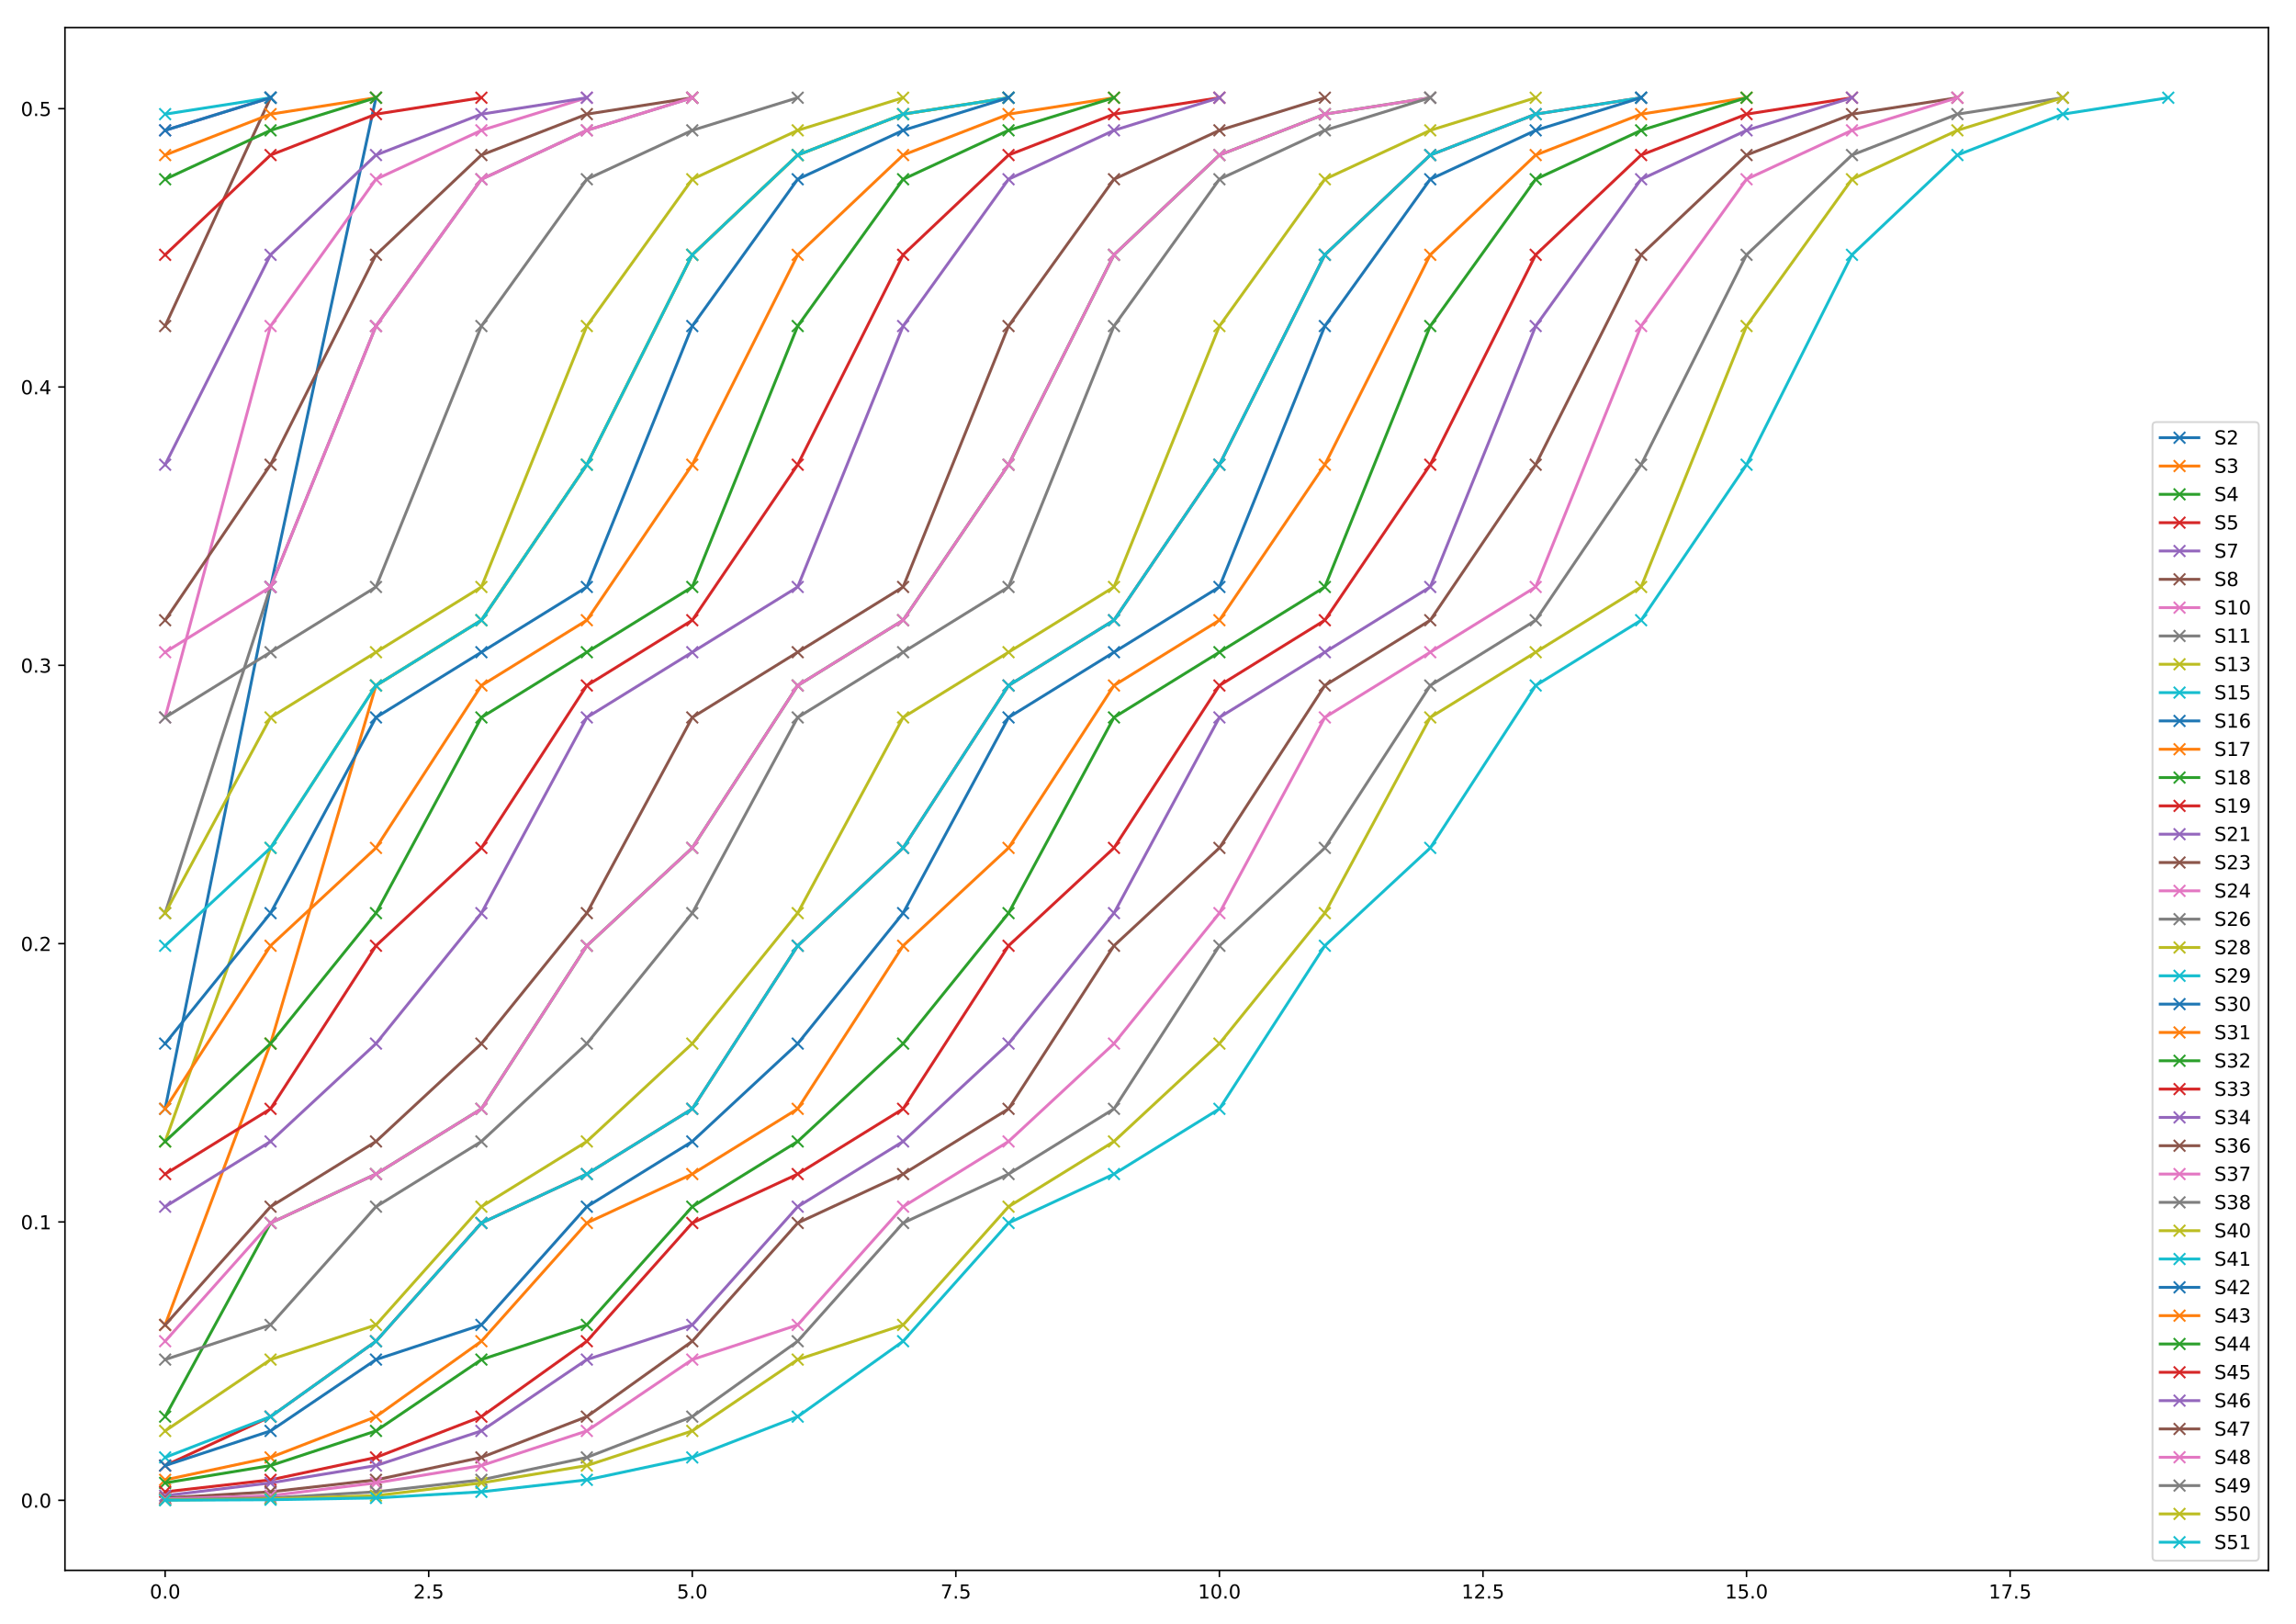 <?xml version="1.0" encoding="utf-8" standalone="no"?>
<!DOCTYPE svg PUBLIC "-//W3C//DTD SVG 1.1//EN"
  "http://www.w3.org/Graphics/SVG/1.1/DTD/svg11.dtd">
<!-- Created with matplotlib (https://matplotlib.org/) -->
<svg height="841.68pt" version="1.1" viewBox="0 0 1190.16 841.68" width="1190.16pt" xmlns="http://www.w3.org/2000/svg" xmlns:xlink="http://www.w3.org/1999/xlink">
 <defs>
  <style type="text/css">
*{stroke-linecap:butt;stroke-linejoin:round;}
  </style>
 </defs>
 <g id="figure_1">
  <g id="patch_1">
   <path d="M 0 841.68 
L 1190.16 841.68 
L 1190.16 0 
L 0 0 
z
" style="fill:#ffffff;"/>
  </g>
  <g id="axes_1">
   <g id="patch_2">
    <path d="M 33.675 813.88 
L 1175.86 813.88 
L 1175.86 14.3 
L 33.675 14.3 
z
" style="fill:#ffffff;"/>
   </g>
   <g id="matplotlib.axis_1">
    <g id="xtick_1">
     <g id="line2d_1">
      <defs>
       <path d="M 0 0 
L 0 3.5 
" id="m53181e2641" style="stroke:#000000;stroke-width:0.8;"/>
      </defs>
      <g>
       <use style="stroke:#000000;stroke-width:0.8;" x="85.593" xlink:href="#m53181e2641" y="813.88"/>
      </g>
     </g>
     <g id="text_1">
      <!-- 0.0 -->
      <defs>
       <path d="M 31.781 66.406 
Q 24.172 66.406 20.328 58.906 
Q 16.5 51.422 16.5 36.375 
Q 16.5 21.391 20.328 13.891 
Q 24.172 6.391 31.781 6.391 
Q 39.453 6.391 43.281 13.891 
Q 47.125 21.391 47.125 36.375 
Q 47.125 51.422 43.281 58.906 
Q 39.453 66.406 31.781 66.406 
z
M 31.781 74.219 
Q 44.047 74.219 50.516 64.516 
Q 56.984 54.828 56.984 36.375 
Q 56.984 17.969 50.516 8.266 
Q 44.047 -1.422 31.781 -1.422 
Q 19.531 -1.422 13.062 8.266 
Q 6.594 17.969 6.594 36.375 
Q 6.594 54.828 13.062 64.516 
Q 19.531 74.219 31.781 74.219 
z
" id="DejaVuSans-48"/>
       <path d="M 10.688 12.406 
L 21 12.406 
L 21 0 
L 10.688 0 
z
" id="DejaVuSans-46"/>
      </defs>
      <g transform="translate(77.641 828.478)scale(0.1 -0.1)">
       <use xlink:href="#DejaVuSans-48"/>
       <use x="63.623" xlink:href="#DejaVuSans-46"/>
       <use x="95.41" xlink:href="#DejaVuSans-48"/>
      </g>
     </g>
    </g>
    <g id="xtick_2">
     <g id="line2d_2">
      <g>
       <use style="stroke:#000000;stroke-width:0.8;" x="222.218" xlink:href="#m53181e2641" y="813.88"/>
      </g>
     </g>
     <g id="text_2">
      <!-- 2.5 -->
      <defs>
       <path d="M 19.188 8.297 
L 53.609 8.297 
L 53.609 0 
L 7.328 0 
L 7.328 8.297 
Q 12.938 14.109 22.625 23.891 
Q 32.328 33.688 34.812 36.531 
Q 39.547 41.844 41.422 45.531 
Q 43.312 49.219 43.312 52.781 
Q 43.312 58.594 39.234 62.25 
Q 35.156 65.922 28.609 65.922 
Q 23.969 65.922 18.812 64.312 
Q 13.672 62.703 7.812 59.422 
L 7.812 69.391 
Q 13.766 71.781 18.938 73 
Q 24.125 74.219 28.422 74.219 
Q 39.75 74.219 46.484 68.547 
Q 53.219 62.891 53.219 53.422 
Q 53.219 48.922 51.531 44.891 
Q 49.859 40.875 45.406 35.406 
Q 44.188 33.984 37.641 27.219 
Q 31.109 20.453 19.188 8.297 
z
" id="DejaVuSans-50"/>
       <path d="M 10.797 72.906 
L 49.516 72.906 
L 49.516 64.594 
L 19.828 64.594 
L 19.828 46.734 
Q 21.969 47.469 24.109 47.828 
Q 26.266 48.188 28.422 48.188 
Q 40.625 48.188 47.75 41.5 
Q 54.891 34.812 54.891 23.391 
Q 54.891 11.625 47.562 5.094 
Q 40.234 -1.422 26.906 -1.422 
Q 22.312 -1.422 17.547 -0.641 
Q 12.797 0.141 7.719 1.703 
L 7.719 11.625 
Q 12.109 9.234 16.797 8.062 
Q 21.484 6.891 26.703 6.891 
Q 35.156 6.891 40.078 11.328 
Q 45.016 15.766 45.016 23.391 
Q 45.016 31 40.078 35.438 
Q 35.156 39.891 26.703 39.891 
Q 22.75 39.891 18.812 39.016 
Q 14.891 38.141 10.797 36.281 
z
" id="DejaVuSans-53"/>
      </defs>
      <g transform="translate(214.266 828.478)scale(0.1 -0.1)">
       <use xlink:href="#DejaVuSans-50"/>
       <use x="63.623" xlink:href="#DejaVuSans-46"/>
       <use x="95.41" xlink:href="#DejaVuSans-53"/>
      </g>
     </g>
    </g>
    <g id="xtick_3">
     <g id="line2d_3">
      <g>
       <use style="stroke:#000000;stroke-width:0.8;" x="358.842" xlink:href="#m53181e2641" y="813.88"/>
      </g>
     </g>
     <g id="text_3">
      <!-- 5.0 -->
      <g transform="translate(350.891 828.478)scale(0.1 -0.1)">
       <use xlink:href="#DejaVuSans-53"/>
       <use x="63.623" xlink:href="#DejaVuSans-46"/>
       <use x="95.41" xlink:href="#DejaVuSans-48"/>
      </g>
     </g>
    </g>
    <g id="xtick_4">
     <g id="line2d_4">
      <g>
       <use style="stroke:#000000;stroke-width:0.8;" x="495.467" xlink:href="#m53181e2641" y="813.88"/>
      </g>
     </g>
     <g id="text_4">
      <!-- 7.5 -->
      <defs>
       <path d="M 8.203 72.906 
L 55.078 72.906 
L 55.078 68.703 
L 28.609 0 
L 18.312 0 
L 43.219 64.594 
L 8.203 64.594 
z
" id="DejaVuSans-55"/>
      </defs>
      <g transform="translate(487.516 828.478)scale(0.1 -0.1)">
       <use xlink:href="#DejaVuSans-55"/>
       <use x="63.623" xlink:href="#DejaVuSans-46"/>
       <use x="95.41" xlink:href="#DejaVuSans-53"/>
      </g>
     </g>
    </g>
    <g id="xtick_5">
     <g id="line2d_5">
      <g>
       <use style="stroke:#000000;stroke-width:0.8;" x="632.092" xlink:href="#m53181e2641" y="813.88"/>
      </g>
     </g>
     <g id="text_5">
      <!-- 10.0 -->
      <defs>
       <path d="M 12.406 8.297 
L 28.516 8.297 
L 28.516 63.922 
L 10.984 60.406 
L 10.984 69.391 
L 28.422 72.906 
L 38.281 72.906 
L 38.281 8.297 
L 54.391 8.297 
L 54.391 0 
L 12.406 0 
z
" id="DejaVuSans-49"/>
      </defs>
      <g transform="translate(620.96 828.478)scale(0.1 -0.1)">
       <use xlink:href="#DejaVuSans-49"/>
       <use x="63.623" xlink:href="#DejaVuSans-48"/>
       <use x="127.246" xlink:href="#DejaVuSans-46"/>
       <use x="159.033" xlink:href="#DejaVuSans-48"/>
      </g>
     </g>
    </g>
    <g id="xtick_6">
     <g id="line2d_6">
      <g>
       <use style="stroke:#000000;stroke-width:0.8;" x="768.717" xlink:href="#m53181e2641" y="813.88"/>
      </g>
     </g>
     <g id="text_6">
      <!-- 12.5 -->
      <g transform="translate(757.585 828.478)scale(0.1 -0.1)">
       <use xlink:href="#DejaVuSans-49"/>
       <use x="63.623" xlink:href="#DejaVuSans-50"/>
       <use x="127.246" xlink:href="#DejaVuSans-46"/>
       <use x="159.033" xlink:href="#DejaVuSans-53"/>
      </g>
     </g>
    </g>
    <g id="xtick_7">
     <g id="line2d_7">
      <g>
       <use style="stroke:#000000;stroke-width:0.8;" x="905.342" xlink:href="#m53181e2641" y="813.88"/>
      </g>
     </g>
     <g id="text_7">
      <!-- 15.0 -->
      <g transform="translate(894.21 828.478)scale(0.1 -0.1)">
       <use xlink:href="#DejaVuSans-49"/>
       <use x="63.623" xlink:href="#DejaVuSans-53"/>
       <use x="127.246" xlink:href="#DejaVuSans-46"/>
       <use x="159.033" xlink:href="#DejaVuSans-48"/>
      </g>
     </g>
    </g>
    <g id="xtick_8">
     <g id="line2d_8">
      <g>
       <use style="stroke:#000000;stroke-width:0.8;" x="1041.967" xlink:href="#m53181e2641" y="813.88"/>
      </g>
     </g>
     <g id="text_8">
      <!-- 17.5 -->
      <g transform="translate(1030.835 828.478)scale(0.1 -0.1)">
       <use xlink:href="#DejaVuSans-49"/>
       <use x="63.623" xlink:href="#DejaVuSans-55"/>
       <use x="127.246" xlink:href="#DejaVuSans-46"/>
       <use x="159.033" xlink:href="#DejaVuSans-53"/>
      </g>
     </g>
    </g>
   </g>
   <g id="matplotlib.axis_2">
    <g id="ytick_1">
     <g id="line2d_9">
      <defs>
       <path d="M 0 0 
L -3.5 0 
" id="mc5dff8c9bb" style="stroke:#000000;stroke-width:0.8;"/>
      </defs>
      <g>
       <use style="stroke:#000000;stroke-width:0.8;" x="33.675" xlink:href="#mc5dff8c9bb" y="777.568"/>
      </g>
     </g>
     <g id="text_9">
      <!-- 0.0 -->
      <g transform="translate(10.772 781.368)scale(0.1 -0.1)">
       <use xlink:href="#DejaVuSans-48"/>
       <use x="63.623" xlink:href="#DejaVuSans-46"/>
       <use x="95.41" xlink:href="#DejaVuSans-48"/>
      </g>
     </g>
    </g>
    <g id="ytick_2">
     <g id="line2d_10">
      <g>
       <use style="stroke:#000000;stroke-width:0.8;" x="33.675" xlink:href="#mc5dff8c9bb" y="633.317"/>
      </g>
     </g>
     <g id="text_10">
      <!-- 0.1 -->
      <g transform="translate(10.772 637.116)scale(0.1 -0.1)">
       <use xlink:href="#DejaVuSans-48"/>
       <use x="63.623" xlink:href="#DejaVuSans-46"/>
       <use x="95.41" xlink:href="#DejaVuSans-49"/>
      </g>
     </g>
    </g>
    <g id="ytick_3">
     <g id="line2d_11">
      <g>
       <use style="stroke:#000000;stroke-width:0.8;" x="33.675" xlink:href="#mc5dff8c9bb" y="489.066"/>
      </g>
     </g>
     <g id="text_11">
      <!-- 0.2 -->
      <g transform="translate(10.772 492.865)scale(0.1 -0.1)">
       <use xlink:href="#DejaVuSans-48"/>
       <use x="63.623" xlink:href="#DejaVuSans-46"/>
       <use x="95.41" xlink:href="#DejaVuSans-50"/>
      </g>
     </g>
    </g>
    <g id="ytick_4">
     <g id="line2d_12">
      <g>
       <use style="stroke:#000000;stroke-width:0.8;" x="33.675" xlink:href="#mc5dff8c9bb" y="344.815"/>
      </g>
     </g>
     <g id="text_12">
      <!-- 0.3 -->
      <defs>
       <path d="M 40.578 39.312 
Q 47.656 37.797 51.625 33 
Q 55.609 28.219 55.609 21.188 
Q 55.609 10.406 48.188 4.484 
Q 40.766 -1.422 27.094 -1.422 
Q 22.516 -1.422 17.656 -0.516 
Q 12.797 0.391 7.625 2.203 
L 7.625 11.719 
Q 11.719 9.328 16.594 8.109 
Q 21.484 6.891 26.812 6.891 
Q 36.078 6.891 40.938 10.547 
Q 45.797 14.203 45.797 21.188 
Q 45.797 27.641 41.281 31.266 
Q 36.766 34.906 28.719 34.906 
L 20.219 34.906 
L 20.219 43.016 
L 29.109 43.016 
Q 36.375 43.016 40.234 45.922 
Q 44.094 48.828 44.094 54.297 
Q 44.094 59.906 40.109 62.906 
Q 36.141 65.922 28.719 65.922 
Q 24.656 65.922 20.016 65.031 
Q 15.375 64.156 9.812 62.312 
L 9.812 71.094 
Q 15.438 72.656 20.344 73.438 
Q 25.25 74.219 29.594 74.219 
Q 40.828 74.219 47.359 69.109 
Q 53.906 64.016 53.906 55.328 
Q 53.906 49.266 50.438 45.094 
Q 46.969 40.922 40.578 39.312 
z
" id="DejaVuSans-51"/>
      </defs>
      <g transform="translate(10.772 348.614)scale(0.1 -0.1)">
       <use xlink:href="#DejaVuSans-48"/>
       <use x="63.623" xlink:href="#DejaVuSans-46"/>
       <use x="95.41" xlink:href="#DejaVuSans-51"/>
      </g>
     </g>
    </g>
    <g id="ytick_5">
     <g id="line2d_13">
      <g>
       <use style="stroke:#000000;stroke-width:0.8;" x="33.675" xlink:href="#mc5dff8c9bb" y="200.564"/>
      </g>
     </g>
     <g id="text_13">
      <!-- 0.4 -->
      <defs>
       <path d="M 37.797 64.312 
L 12.891 25.391 
L 37.797 25.391 
z
M 35.203 72.906 
L 47.609 72.906 
L 47.609 25.391 
L 58.016 25.391 
L 58.016 17.188 
L 47.609 17.188 
L 47.609 0 
L 37.797 0 
L 37.797 17.188 
L 4.891 17.188 
L 4.891 26.703 
z
" id="DejaVuSans-52"/>
      </defs>
      <g transform="translate(10.772 204.363)scale(0.1 -0.1)">
       <use xlink:href="#DejaVuSans-48"/>
       <use x="63.623" xlink:href="#DejaVuSans-46"/>
       <use x="95.41" xlink:href="#DejaVuSans-52"/>
      </g>
     </g>
    </g>
    <g id="ytick_6">
     <g id="line2d_14">
      <g>
       <use style="stroke:#000000;stroke-width:0.8;" x="33.675" xlink:href="#mc5dff8c9bb" y="56.312"/>
      </g>
     </g>
     <g id="text_14">
      <!-- 0.5 -->
      <g transform="translate(10.772 60.112)scale(0.1 -0.1)">
       <use xlink:href="#DejaVuSans-48"/>
       <use x="63.623" xlink:href="#DejaVuSans-46"/>
       <use x="95.41" xlink:href="#DejaVuSans-53"/>
      </g>
     </g>
    </g>
   </g>
   <g id="line2d_15">
    <path clip-path="url(#p88f3b08db8)" d="M 85.593 574.682 
L 140.243 304.211 
L 194.893 50.645 
" style="fill:none;stroke:#1f77b4;stroke-linecap:square;stroke-width:1.5;"/>
    <defs>
     <path d="M -3 3 
L 3 -3 
M -3 -3 
L 3 3 
" id="m2765c9ec8b" style="stroke:#1f77b4;"/>
    </defs>
    <g clip-path="url(#p88f3b08db8)">
     <use style="fill:#1f77b4;stroke:#1f77b4;" x="85.593" xlink:href="#m2765c9ec8b" y="574.682"/>
     <use style="fill:#1f77b4;stroke:#1f77b4;" x="140.243" xlink:href="#m2765c9ec8b" y="304.211"/>
     <use style="fill:#1f77b4;stroke:#1f77b4;" x="194.893" xlink:href="#m2765c9ec8b" y="50.645"/>
    </g>
   </g>
   <g id="line2d_16">
    <path clip-path="url(#p88f3b08db8)" d="M 85.593 686.674 
L 140.243 540.873 
L 194.893 355.288 
L 249.542 321.446 
L 304.192 240.853 
L 358.842 132.063 
L 413.493 80.359 
L 468.142 59.163 
L 522.793 50.645 
" style="fill:none;stroke:#ff7f0e;stroke-linecap:square;stroke-width:1.5;"/>
    <defs>
     <path d="M -3 3 
L 3 -3 
M -3 -3 
L 3 3 
" id="mc344d1e517" style="stroke:#ff7f0e;"/>
    </defs>
    <g clip-path="url(#p88f3b08db8)">
     <use style="fill:#ff7f0e;stroke:#ff7f0e;" x="85.593" xlink:href="#mc344d1e517" y="686.674"/>
     <use style="fill:#ff7f0e;stroke:#ff7f0e;" x="140.243" xlink:href="#mc344d1e517" y="540.873"/>
     <use style="fill:#ff7f0e;stroke:#ff7f0e;" x="194.893" xlink:href="#mc344d1e517" y="355.288"/>
     <use style="fill:#ff7f0e;stroke:#ff7f0e;" x="249.542" xlink:href="#mc344d1e517" y="321.446"/>
     <use style="fill:#ff7f0e;stroke:#ff7f0e;" x="304.192" xlink:href="#mc344d1e517" y="240.853"/>
     <use style="fill:#ff7f0e;stroke:#ff7f0e;" x="358.842" xlink:href="#mc344d1e517" y="132.063"/>
     <use style="fill:#ff7f0e;stroke:#ff7f0e;" x="413.493" xlink:href="#mc344d1e517" y="80.359"/>
     <use style="fill:#ff7f0e;stroke:#ff7f0e;" x="468.142" xlink:href="#mc344d1e517" y="59.163"/>
     <use style="fill:#ff7f0e;stroke:#ff7f0e;" x="522.793" xlink:href="#mc344d1e517" y="50.645"/>
    </g>
   </g>
   <g id="line2d_17">
    <path clip-path="url(#p88f3b08db8)" d="M 85.593 734.218 
L 140.243 633.848 
L 194.893 608.491 
L 249.542 574.682 
L 304.192 490.16 
L 358.842 439.447 
L 413.493 355.288 
L 468.142 321.446 
L 522.793 240.853 
L 577.442 132.063 
L 632.092 80.359 
L 686.742 59.163 
L 741.393 50.645 
" style="fill:none;stroke:#2ca02c;stroke-linecap:square;stroke-width:1.5;"/>
    <defs>
     <path d="M -3 3 
L 3 -3 
M -3 -3 
L 3 3 
" id="m8ff26e074e" style="stroke:#2ca02c;"/>
    </defs>
    <g clip-path="url(#p88f3b08db8)">
     <use style="fill:#2ca02c;stroke:#2ca02c;" x="85.593" xlink:href="#m8ff26e074e" y="734.218"/>
     <use style="fill:#2ca02c;stroke:#2ca02c;" x="140.243" xlink:href="#m8ff26e074e" y="633.848"/>
     <use style="fill:#2ca02c;stroke:#2ca02c;" x="194.893" xlink:href="#m8ff26e074e" y="608.491"/>
     <use style="fill:#2ca02c;stroke:#2ca02c;" x="249.542" xlink:href="#m8ff26e074e" y="574.682"/>
     <use style="fill:#2ca02c;stroke:#2ca02c;" x="304.192" xlink:href="#m8ff26e074e" y="490.16"/>
     <use style="fill:#2ca02c;stroke:#2ca02c;" x="358.842" xlink:href="#m8ff26e074e" y="439.447"/>
     <use style="fill:#2ca02c;stroke:#2ca02c;" x="413.493" xlink:href="#m8ff26e074e" y="355.288"/>
     <use style="fill:#2ca02c;stroke:#2ca02c;" x="468.142" xlink:href="#m8ff26e074e" y="321.446"/>
     <use style="fill:#2ca02c;stroke:#2ca02c;" x="522.793" xlink:href="#m8ff26e074e" y="240.853"/>
     <use style="fill:#2ca02c;stroke:#2ca02c;" x="577.442" xlink:href="#m8ff26e074e" y="132.063"/>
     <use style="fill:#2ca02c;stroke:#2ca02c;" x="632.092" xlink:href="#m8ff26e074e" y="80.359"/>
     <use style="fill:#2ca02c;stroke:#2ca02c;" x="686.742" xlink:href="#m8ff26e074e" y="59.163"/>
     <use style="fill:#2ca02c;stroke:#2ca02c;" x="741.393" xlink:href="#m8ff26e074e" y="50.645"/>
    </g>
   </g>
   <g id="line2d_18">
    <path clip-path="url(#p88f3b08db8)" d="M 85.593 759.574 
L 140.243 734.218 
L 194.893 695.126 
L 249.542 633.848 
L 304.192 608.491 
L 358.842 574.682 
L 413.493 490.16 
L 468.142 439.447 
L 522.793 355.288 
L 577.442 321.446 
L 632.092 240.853 
L 686.742 132.063 
L 741.393 80.359 
L 796.043 59.163 
L 850.692 50.645 
" style="fill:none;stroke:#d62728;stroke-linecap:square;stroke-width:1.5;"/>
    <defs>
     <path d="M -3 3 
L 3 -3 
M -3 -3 
L 3 3 
" id="m0a555cc44a" style="stroke:#d62728;"/>
    </defs>
    <g clip-path="url(#p88f3b08db8)">
     <use style="fill:#d62728;stroke:#d62728;" x="85.593" xlink:href="#m0a555cc44a" y="759.574"/>
     <use style="fill:#d62728;stroke:#d62728;" x="140.243" xlink:href="#m0a555cc44a" y="734.218"/>
     <use style="fill:#d62728;stroke:#d62728;" x="194.893" xlink:href="#m0a555cc44a" y="695.126"/>
     <use style="fill:#d62728;stroke:#d62728;" x="249.542" xlink:href="#m0a555cc44a" y="633.848"/>
     <use style="fill:#d62728;stroke:#d62728;" x="304.192" xlink:href="#m0a555cc44a" y="608.491"/>
     <use style="fill:#d62728;stroke:#d62728;" x="358.842" xlink:href="#m0a555cc44a" y="574.682"/>
     <use style="fill:#d62728;stroke:#d62728;" x="413.493" xlink:href="#m0a555cc44a" y="490.16"/>
     <use style="fill:#d62728;stroke:#d62728;" x="468.142" xlink:href="#m0a555cc44a" y="439.447"/>
     <use style="fill:#d62728;stroke:#d62728;" x="522.793" xlink:href="#m0a555cc44a" y="355.288"/>
     <use style="fill:#d62728;stroke:#d62728;" x="577.442" xlink:href="#m0a555cc44a" y="321.446"/>
     <use style="fill:#d62728;stroke:#d62728;" x="632.092" xlink:href="#m0a555cc44a" y="240.853"/>
     <use style="fill:#d62728;stroke:#d62728;" x="686.742" xlink:href="#m0a555cc44a" y="132.063"/>
     <use style="fill:#d62728;stroke:#d62728;" x="741.393" xlink:href="#m0a555cc44a" y="80.359"/>
     <use style="fill:#d62728;stroke:#d62728;" x="796.043" xlink:href="#m0a555cc44a" y="59.163"/>
     <use style="fill:#d62728;stroke:#d62728;" x="850.692" xlink:href="#m0a555cc44a" y="50.645"/>
    </g>
   </g>
   <g id="line2d_19">
    <path clip-path="url(#p88f3b08db8)" d="M 85.593 67.549 
L 140.243 50.645 
" style="fill:none;stroke:#9467bd;stroke-linecap:square;stroke-width:1.5;"/>
    <defs>
     <path d="M -3 3 
L 3 -3 
M -3 -3 
L 3 3 
" id="m0f2db49189" style="stroke:#9467bd;"/>
    </defs>
    <g clip-path="url(#p88f3b08db8)">
     <use style="fill:#9467bd;stroke:#9467bd;" x="85.593" xlink:href="#m0f2db49189" y="67.549"/>
     <use style="fill:#9467bd;stroke:#9467bd;" x="140.243" xlink:href="#m0f2db49189" y="50.645"/>
    </g>
   </g>
   <g id="line2d_20">
    <path clip-path="url(#p88f3b08db8)" d="M 85.593 168.976 
L 140.243 50.645 
" style="fill:none;stroke:#8c564b;stroke-linecap:square;stroke-width:1.5;"/>
    <defs>
     <path d="M -3 3 
L 3 -3 
M -3 -3 
L 3 3 
" id="m8115859bea" style="stroke:#8c564b;"/>
    </defs>
    <g clip-path="url(#p88f3b08db8)">
     <use style="fill:#8c564b;stroke:#8c564b;" x="85.593" xlink:href="#m8115859bea" y="168.976"/>
     <use style="fill:#8c564b;stroke:#8c564b;" x="140.243" xlink:href="#m8115859bea" y="50.645"/>
    </g>
   </g>
   <g id="line2d_21">
    <path clip-path="url(#p88f3b08db8)" d="M 85.593 371.829 
L 140.243 168.976 
L 194.893 92.906 
L 249.542 67.549 
L 304.192 50.645 
" style="fill:none;stroke:#e377c2;stroke-linecap:square;stroke-width:1.5;"/>
    <defs>
     <path d="M -3 3 
L 3 -3 
M -3 -3 
L 3 3 
" id="mb2b53932a1" style="stroke:#e377c2;"/>
    </defs>
    <g clip-path="url(#p88f3b08db8)">
     <use style="fill:#e377c2;stroke:#e377c2;" x="85.593" xlink:href="#mb2b53932a1" y="371.829"/>
     <use style="fill:#e377c2;stroke:#e377c2;" x="140.243" xlink:href="#mb2b53932a1" y="168.976"/>
     <use style="fill:#e377c2;stroke:#e377c2;" x="194.893" xlink:href="#mb2b53932a1" y="92.906"/>
     <use style="fill:#e377c2;stroke:#e377c2;" x="249.542" xlink:href="#mb2b53932a1" y="67.549"/>
     <use style="fill:#e377c2;stroke:#e377c2;" x="304.192" xlink:href="#mb2b53932a1" y="50.645"/>
    </g>
   </g>
   <g id="line2d_22">
    <path clip-path="url(#p88f3b08db8)" d="M 85.593 473.256 
L 140.243 304.211 
L 194.893 168.976 
L 249.542 92.906 
L 304.192 67.549 
L 358.842 50.645 
" style="fill:none;stroke:#7f7f7f;stroke-linecap:square;stroke-width:1.5;"/>
    <defs>
     <path d="M -3 3 
L 3 -3 
M -3 -3 
L 3 3 
" id="m9448a17184" style="stroke:#7f7f7f;"/>
    </defs>
    <g clip-path="url(#p88f3b08db8)">
     <use style="fill:#7f7f7f;stroke:#7f7f7f;" x="85.593" xlink:href="#m9448a17184" y="473.256"/>
     <use style="fill:#7f7f7f;stroke:#7f7f7f;" x="140.243" xlink:href="#m9448a17184" y="304.211"/>
     <use style="fill:#7f7f7f;stroke:#7f7f7f;" x="194.893" xlink:href="#m9448a17184" y="168.976"/>
     <use style="fill:#7f7f7f;stroke:#7f7f7f;" x="249.542" xlink:href="#m9448a17184" y="92.906"/>
     <use style="fill:#7f7f7f;stroke:#7f7f7f;" x="304.192" xlink:href="#m9448a17184" y="67.549"/>
     <use style="fill:#7f7f7f;stroke:#7f7f7f;" x="358.842" xlink:href="#m9448a17184" y="50.645"/>
    </g>
   </g>
   <g id="line2d_23">
    <path clip-path="url(#p88f3b08db8)" d="M 85.593 591.587 
L 140.243 439.447 
L 194.893 355.288 
L 249.542 321.446 
L 304.192 240.853 
L 358.842 132.063 
L 413.493 80.359 
L 468.142 59.163 
L 522.793 50.645 
" style="fill:none;stroke:#bcbd22;stroke-linecap:square;stroke-width:1.5;"/>
    <defs>
     <path d="M -3 3 
L 3 -3 
M -3 -3 
L 3 3 
" id="m3077f5b545" style="stroke:#bcbd22;"/>
    </defs>
    <g clip-path="url(#p88f3b08db8)">
     <use style="fill:#bcbd22;stroke:#bcbd22;" x="85.593" xlink:href="#m3077f5b545" y="591.587"/>
     <use style="fill:#bcbd22;stroke:#bcbd22;" x="140.243" xlink:href="#m3077f5b545" y="439.447"/>
     <use style="fill:#bcbd22;stroke:#bcbd22;" x="194.893" xlink:href="#m3077f5b545" y="355.288"/>
     <use style="fill:#bcbd22;stroke:#bcbd22;" x="249.542" xlink:href="#m3077f5b545" y="321.446"/>
     <use style="fill:#bcbd22;stroke:#bcbd22;" x="304.192" xlink:href="#m3077f5b545" y="240.853"/>
     <use style="fill:#bcbd22;stroke:#bcbd22;" x="358.842" xlink:href="#m3077f5b545" y="132.063"/>
     <use style="fill:#bcbd22;stroke:#bcbd22;" x="413.493" xlink:href="#m3077f5b545" y="80.359"/>
     <use style="fill:#bcbd22;stroke:#bcbd22;" x="468.142" xlink:href="#m3077f5b545" y="59.163"/>
     <use style="fill:#bcbd22;stroke:#bcbd22;" x="522.793" xlink:href="#m3077f5b545" y="50.645"/>
    </g>
   </g>
   <g id="line2d_24">
    <path clip-path="url(#p88f3b08db8)" d="M 85.593 59.163 
L 140.243 50.645 
" style="fill:none;stroke:#17becf;stroke-linecap:square;stroke-width:1.5;"/>
    <defs>
     <path d="M -3 3 
L 3 -3 
M -3 -3 
L 3 3 
" id="m2e45049223" style="stroke:#17becf;"/>
    </defs>
    <g clip-path="url(#p88f3b08db8)">
     <use style="fill:#17becf;stroke:#17becf;" x="85.593" xlink:href="#m2e45049223" y="59.163"/>
     <use style="fill:#17becf;stroke:#17becf;" x="140.243" xlink:href="#m2e45049223" y="50.645"/>
    </g>
   </g>
   <g id="line2d_25">
    <path clip-path="url(#p88f3b08db8)" d="M 85.593 67.549 
L 140.243 50.645 
" style="fill:none;stroke:#1f77b4;stroke-linecap:square;stroke-width:1.5;"/>
    <g clip-path="url(#p88f3b08db8)">
     <use style="fill:#1f77b4;stroke:#1f77b4;" x="85.593" xlink:href="#m2765c9ec8b" y="67.549"/>
     <use style="fill:#1f77b4;stroke:#1f77b4;" x="140.243" xlink:href="#m2765c9ec8b" y="50.645"/>
    </g>
   </g>
   <g id="line2d_26">
    <path clip-path="url(#p88f3b08db8)" d="M 85.593 80.359 
L 140.243 59.163 
L 194.893 50.645 
" style="fill:none;stroke:#ff7f0e;stroke-linecap:square;stroke-width:1.5;"/>
    <g clip-path="url(#p88f3b08db8)">
     <use style="fill:#ff7f0e;stroke:#ff7f0e;" x="85.593" xlink:href="#mc344d1e517" y="80.359"/>
     <use style="fill:#ff7f0e;stroke:#ff7f0e;" x="140.243" xlink:href="#mc344d1e517" y="59.163"/>
     <use style="fill:#ff7f0e;stroke:#ff7f0e;" x="194.893" xlink:href="#mc344d1e517" y="50.645"/>
    </g>
   </g>
   <g id="line2d_27">
    <path clip-path="url(#p88f3b08db8)" d="M 85.593 92.906 
L 140.243 67.549 
L 194.893 50.645 
" style="fill:none;stroke:#2ca02c;stroke-linecap:square;stroke-width:1.5;"/>
    <g clip-path="url(#p88f3b08db8)">
     <use style="fill:#2ca02c;stroke:#2ca02c;" x="85.593" xlink:href="#m8ff26e074e" y="92.906"/>
     <use style="fill:#2ca02c;stroke:#2ca02c;" x="140.243" xlink:href="#m8ff26e074e" y="67.549"/>
     <use style="fill:#2ca02c;stroke:#2ca02c;" x="194.893" xlink:href="#m8ff26e074e" y="50.645"/>
    </g>
   </g>
   <g id="line2d_28">
    <path clip-path="url(#p88f3b08db8)" d="M 85.593 132.063 
L 140.243 80.359 
L 194.893 59.163 
L 249.542 50.645 
" style="fill:none;stroke:#d62728;stroke-linecap:square;stroke-width:1.5;"/>
    <g clip-path="url(#p88f3b08db8)">
     <use style="fill:#d62728;stroke:#d62728;" x="85.593" xlink:href="#m0a555cc44a" y="132.063"/>
     <use style="fill:#d62728;stroke:#d62728;" x="140.243" xlink:href="#m0a555cc44a" y="80.359"/>
     <use style="fill:#d62728;stroke:#d62728;" x="194.893" xlink:href="#m0a555cc44a" y="59.163"/>
     <use style="fill:#d62728;stroke:#d62728;" x="249.542" xlink:href="#m0a555cc44a" y="50.645"/>
    </g>
   </g>
   <g id="line2d_29">
    <path clip-path="url(#p88f3b08db8)" d="M 85.593 240.853 
L 140.243 132.063 
L 194.893 80.359 
L 249.542 59.163 
L 304.192 50.645 
" style="fill:none;stroke:#9467bd;stroke-linecap:square;stroke-width:1.5;"/>
    <g clip-path="url(#p88f3b08db8)">
     <use style="fill:#9467bd;stroke:#9467bd;" x="85.593" xlink:href="#m0f2db49189" y="240.853"/>
     <use style="fill:#9467bd;stroke:#9467bd;" x="140.243" xlink:href="#m0f2db49189" y="132.063"/>
     <use style="fill:#9467bd;stroke:#9467bd;" x="194.893" xlink:href="#m0f2db49189" y="80.359"/>
     <use style="fill:#9467bd;stroke:#9467bd;" x="249.542" xlink:href="#m0f2db49189" y="59.163"/>
     <use style="fill:#9467bd;stroke:#9467bd;" x="304.192" xlink:href="#m0f2db49189" y="50.645"/>
    </g>
   </g>
   <g id="line2d_30">
    <path clip-path="url(#p88f3b08db8)" d="M 85.593 321.446 
L 140.243 240.853 
L 194.893 132.063 
L 249.542 80.359 
L 304.192 59.163 
L 358.842 50.645 
" style="fill:none;stroke:#8c564b;stroke-linecap:square;stroke-width:1.5;"/>
    <g clip-path="url(#p88f3b08db8)">
     <use style="fill:#8c564b;stroke:#8c564b;" x="85.593" xlink:href="#m8115859bea" y="321.446"/>
     <use style="fill:#8c564b;stroke:#8c564b;" x="140.243" xlink:href="#m8115859bea" y="240.853"/>
     <use style="fill:#8c564b;stroke:#8c564b;" x="194.893" xlink:href="#m8115859bea" y="132.063"/>
     <use style="fill:#8c564b;stroke:#8c564b;" x="249.542" xlink:href="#m8115859bea" y="80.359"/>
     <use style="fill:#8c564b;stroke:#8c564b;" x="304.192" xlink:href="#m8115859bea" y="59.163"/>
     <use style="fill:#8c564b;stroke:#8c564b;" x="358.842" xlink:href="#m8115859bea" y="50.645"/>
    </g>
   </g>
   <g id="line2d_31">
    <path clip-path="url(#p88f3b08db8)" d="M 85.593 338.02 
L 140.243 304.211 
L 194.893 168.976 
L 249.542 92.906 
L 304.192 67.549 
L 358.842 50.645 
" style="fill:none;stroke:#e377c2;stroke-linecap:square;stroke-width:1.5;"/>
    <g clip-path="url(#p88f3b08db8)">
     <use style="fill:#e377c2;stroke:#e377c2;" x="85.593" xlink:href="#mb2b53932a1" y="338.02"/>
     <use style="fill:#e377c2;stroke:#e377c2;" x="140.243" xlink:href="#mb2b53932a1" y="304.211"/>
     <use style="fill:#e377c2;stroke:#e377c2;" x="194.893" xlink:href="#mb2b53932a1" y="168.976"/>
     <use style="fill:#e377c2;stroke:#e377c2;" x="249.542" xlink:href="#mb2b53932a1" y="92.906"/>
     <use style="fill:#e377c2;stroke:#e377c2;" x="304.192" xlink:href="#mb2b53932a1" y="67.549"/>
     <use style="fill:#e377c2;stroke:#e377c2;" x="358.842" xlink:href="#mb2b53932a1" y="50.645"/>
    </g>
   </g>
   <g id="line2d_32">
    <path clip-path="url(#p88f3b08db8)" d="M 85.593 371.829 
L 140.243 338.02 
L 194.893 304.211 
L 249.542 168.976 
L 304.192 92.906 
L 358.842 67.549 
L 413.493 50.645 
" style="fill:none;stroke:#7f7f7f;stroke-linecap:square;stroke-width:1.5;"/>
    <g clip-path="url(#p88f3b08db8)">
     <use style="fill:#7f7f7f;stroke:#7f7f7f;" x="85.593" xlink:href="#m9448a17184" y="371.829"/>
     <use style="fill:#7f7f7f;stroke:#7f7f7f;" x="140.243" xlink:href="#m9448a17184" y="338.02"/>
     <use style="fill:#7f7f7f;stroke:#7f7f7f;" x="194.893" xlink:href="#m9448a17184" y="304.211"/>
     <use style="fill:#7f7f7f;stroke:#7f7f7f;" x="249.542" xlink:href="#m9448a17184" y="168.976"/>
     <use style="fill:#7f7f7f;stroke:#7f7f7f;" x="304.192" xlink:href="#m9448a17184" y="92.906"/>
     <use style="fill:#7f7f7f;stroke:#7f7f7f;" x="358.842" xlink:href="#m9448a17184" y="67.549"/>
     <use style="fill:#7f7f7f;stroke:#7f7f7f;" x="413.493" xlink:href="#m9448a17184" y="50.645"/>
    </g>
   </g>
   <g id="line2d_33">
    <path clip-path="url(#p88f3b08db8)" d="M 85.593 473.256 
L 140.243 371.829 
L 194.893 338.02 
L 249.542 304.211 
L 304.192 168.976 
L 358.842 92.906 
L 413.493 67.549 
L 468.142 50.645 
" style="fill:none;stroke:#bcbd22;stroke-linecap:square;stroke-width:1.5;"/>
    <g clip-path="url(#p88f3b08db8)">
     <use style="fill:#bcbd22;stroke:#bcbd22;" x="85.593" xlink:href="#m3077f5b545" y="473.256"/>
     <use style="fill:#bcbd22;stroke:#bcbd22;" x="140.243" xlink:href="#m3077f5b545" y="371.829"/>
     <use style="fill:#bcbd22;stroke:#bcbd22;" x="194.893" xlink:href="#m3077f5b545" y="338.02"/>
     <use style="fill:#bcbd22;stroke:#bcbd22;" x="249.542" xlink:href="#m3077f5b545" y="304.211"/>
     <use style="fill:#bcbd22;stroke:#bcbd22;" x="304.192" xlink:href="#m3077f5b545" y="168.976"/>
     <use style="fill:#bcbd22;stroke:#bcbd22;" x="358.842" xlink:href="#m3077f5b545" y="92.906"/>
     <use style="fill:#bcbd22;stroke:#bcbd22;" x="413.493" xlink:href="#m3077f5b545" y="67.549"/>
     <use style="fill:#bcbd22;stroke:#bcbd22;" x="468.142" xlink:href="#m3077f5b545" y="50.645"/>
    </g>
   </g>
   <g id="line2d_34">
    <path clip-path="url(#p88f3b08db8)" d="M 85.593 490.16 
L 140.243 439.447 
L 194.893 355.288 
L 249.542 321.446 
L 304.192 240.853 
L 358.842 132.063 
L 413.493 80.359 
L 468.142 59.163 
L 522.793 50.645 
" style="fill:none;stroke:#17becf;stroke-linecap:square;stroke-width:1.5;"/>
    <g clip-path="url(#p88f3b08db8)">
     <use style="fill:#17becf;stroke:#17becf;" x="85.593" xlink:href="#m2e45049223" y="490.16"/>
     <use style="fill:#17becf;stroke:#17becf;" x="140.243" xlink:href="#m2e45049223" y="439.447"/>
     <use style="fill:#17becf;stroke:#17becf;" x="194.893" xlink:href="#m2e45049223" y="355.288"/>
     <use style="fill:#17becf;stroke:#17becf;" x="249.542" xlink:href="#m2e45049223" y="321.446"/>
     <use style="fill:#17becf;stroke:#17becf;" x="304.192" xlink:href="#m2e45049223" y="240.853"/>
     <use style="fill:#17becf;stroke:#17becf;" x="358.842" xlink:href="#m2e45049223" y="132.063"/>
     <use style="fill:#17becf;stroke:#17becf;" x="413.493" xlink:href="#m2e45049223" y="80.359"/>
     <use style="fill:#17becf;stroke:#17becf;" x="468.142" xlink:href="#m2e45049223" y="59.163"/>
     <use style="fill:#17becf;stroke:#17becf;" x="522.793" xlink:href="#m2e45049223" y="50.645"/>
    </g>
   </g>
   <g id="line2d_35">
    <path clip-path="url(#p88f3b08db8)" d="M 85.593 540.873 
L 140.243 473.256 
L 194.893 371.829 
L 249.542 338.02 
L 304.192 304.211 
L 358.842 168.976 
L 413.493 92.906 
L 468.142 67.549 
L 522.793 50.645 
" style="fill:none;stroke:#1f77b4;stroke-linecap:square;stroke-width:1.5;"/>
    <g clip-path="url(#p88f3b08db8)">
     <use style="fill:#1f77b4;stroke:#1f77b4;" x="85.593" xlink:href="#m2765c9ec8b" y="540.873"/>
     <use style="fill:#1f77b4;stroke:#1f77b4;" x="140.243" xlink:href="#m2765c9ec8b" y="473.256"/>
     <use style="fill:#1f77b4;stroke:#1f77b4;" x="194.893" xlink:href="#m2765c9ec8b" y="371.829"/>
     <use style="fill:#1f77b4;stroke:#1f77b4;" x="249.542" xlink:href="#m2765c9ec8b" y="338.02"/>
     <use style="fill:#1f77b4;stroke:#1f77b4;" x="304.192" xlink:href="#m2765c9ec8b" y="304.211"/>
     <use style="fill:#1f77b4;stroke:#1f77b4;" x="358.842" xlink:href="#m2765c9ec8b" y="168.976"/>
     <use style="fill:#1f77b4;stroke:#1f77b4;" x="413.493" xlink:href="#m2765c9ec8b" y="92.906"/>
     <use style="fill:#1f77b4;stroke:#1f77b4;" x="468.142" xlink:href="#m2765c9ec8b" y="67.549"/>
     <use style="fill:#1f77b4;stroke:#1f77b4;" x="522.793" xlink:href="#m2765c9ec8b" y="50.645"/>
    </g>
   </g>
   <g id="line2d_36">
    <path clip-path="url(#p88f3b08db8)" d="M 85.593 574.682 
L 140.243 490.16 
L 194.893 439.447 
L 249.542 355.288 
L 304.192 321.446 
L 358.842 240.853 
L 413.493 132.063 
L 468.142 80.359 
L 522.793 59.163 
L 577.442 50.645 
" style="fill:none;stroke:#ff7f0e;stroke-linecap:square;stroke-width:1.5;"/>
    <g clip-path="url(#p88f3b08db8)">
     <use style="fill:#ff7f0e;stroke:#ff7f0e;" x="85.593" xlink:href="#mc344d1e517" y="574.682"/>
     <use style="fill:#ff7f0e;stroke:#ff7f0e;" x="140.243" xlink:href="#mc344d1e517" y="490.16"/>
     <use style="fill:#ff7f0e;stroke:#ff7f0e;" x="194.893" xlink:href="#mc344d1e517" y="439.447"/>
     <use style="fill:#ff7f0e;stroke:#ff7f0e;" x="249.542" xlink:href="#mc344d1e517" y="355.288"/>
     <use style="fill:#ff7f0e;stroke:#ff7f0e;" x="304.192" xlink:href="#mc344d1e517" y="321.446"/>
     <use style="fill:#ff7f0e;stroke:#ff7f0e;" x="358.842" xlink:href="#mc344d1e517" y="240.853"/>
     <use style="fill:#ff7f0e;stroke:#ff7f0e;" x="413.493" xlink:href="#mc344d1e517" y="132.063"/>
     <use style="fill:#ff7f0e;stroke:#ff7f0e;" x="468.142" xlink:href="#mc344d1e517" y="80.359"/>
     <use style="fill:#ff7f0e;stroke:#ff7f0e;" x="522.793" xlink:href="#mc344d1e517" y="59.163"/>
     <use style="fill:#ff7f0e;stroke:#ff7f0e;" x="577.442" xlink:href="#mc344d1e517" y="50.645"/>
    </g>
   </g>
   <g id="line2d_37">
    <path clip-path="url(#p88f3b08db8)" d="M 85.593 591.587 
L 140.243 540.873 
L 194.893 473.256 
L 249.542 371.829 
L 304.192 338.02 
L 358.842 304.211 
L 413.493 168.976 
L 468.142 92.906 
L 522.793 67.549 
L 577.442 50.645 
" style="fill:none;stroke:#2ca02c;stroke-linecap:square;stroke-width:1.5;"/>
    <g clip-path="url(#p88f3b08db8)">
     <use style="fill:#2ca02c;stroke:#2ca02c;" x="85.593" xlink:href="#m8ff26e074e" y="591.587"/>
     <use style="fill:#2ca02c;stroke:#2ca02c;" x="140.243" xlink:href="#m8ff26e074e" y="540.873"/>
     <use style="fill:#2ca02c;stroke:#2ca02c;" x="194.893" xlink:href="#m8ff26e074e" y="473.256"/>
     <use style="fill:#2ca02c;stroke:#2ca02c;" x="249.542" xlink:href="#m8ff26e074e" y="371.829"/>
     <use style="fill:#2ca02c;stroke:#2ca02c;" x="304.192" xlink:href="#m8ff26e074e" y="338.02"/>
     <use style="fill:#2ca02c;stroke:#2ca02c;" x="358.842" xlink:href="#m8ff26e074e" y="304.211"/>
     <use style="fill:#2ca02c;stroke:#2ca02c;" x="413.493" xlink:href="#m8ff26e074e" y="168.976"/>
     <use style="fill:#2ca02c;stroke:#2ca02c;" x="468.142" xlink:href="#m8ff26e074e" y="92.906"/>
     <use style="fill:#2ca02c;stroke:#2ca02c;" x="522.793" xlink:href="#m8ff26e074e" y="67.549"/>
     <use style="fill:#2ca02c;stroke:#2ca02c;" x="577.442" xlink:href="#m8ff26e074e" y="50.645"/>
    </g>
   </g>
   <g id="line2d_38">
    <path clip-path="url(#p88f3b08db8)" d="M 85.593 608.491 
L 140.243 574.682 
L 194.893 490.16 
L 249.542 439.447 
L 304.192 355.288 
L 358.842 321.446 
L 413.493 240.853 
L 468.142 132.063 
L 522.793 80.359 
L 577.442 59.163 
L 632.092 50.645 
" style="fill:none;stroke:#d62728;stroke-linecap:square;stroke-width:1.5;"/>
    <g clip-path="url(#p88f3b08db8)">
     <use style="fill:#d62728;stroke:#d62728;" x="85.593" xlink:href="#m0a555cc44a" y="608.491"/>
     <use style="fill:#d62728;stroke:#d62728;" x="140.243" xlink:href="#m0a555cc44a" y="574.682"/>
     <use style="fill:#d62728;stroke:#d62728;" x="194.893" xlink:href="#m0a555cc44a" y="490.16"/>
     <use style="fill:#d62728;stroke:#d62728;" x="249.542" xlink:href="#m0a555cc44a" y="439.447"/>
     <use style="fill:#d62728;stroke:#d62728;" x="304.192" xlink:href="#m0a555cc44a" y="355.288"/>
     <use style="fill:#d62728;stroke:#d62728;" x="358.842" xlink:href="#m0a555cc44a" y="321.446"/>
     <use style="fill:#d62728;stroke:#d62728;" x="413.493" xlink:href="#m0a555cc44a" y="240.853"/>
     <use style="fill:#d62728;stroke:#d62728;" x="468.142" xlink:href="#m0a555cc44a" y="132.063"/>
     <use style="fill:#d62728;stroke:#d62728;" x="522.793" xlink:href="#m0a555cc44a" y="80.359"/>
     <use style="fill:#d62728;stroke:#d62728;" x="577.442" xlink:href="#m0a555cc44a" y="59.163"/>
     <use style="fill:#d62728;stroke:#d62728;" x="632.092" xlink:href="#m0a555cc44a" y="50.645"/>
    </g>
   </g>
   <g id="line2d_39">
    <path clip-path="url(#p88f3b08db8)" d="M 85.593 625.395 
L 140.243 591.587 
L 194.893 540.873 
L 249.542 473.256 
L 304.192 371.829 
L 358.842 338.02 
L 413.493 304.211 
L 468.142 168.976 
L 522.793 92.906 
L 577.442 67.549 
L 632.092 50.645 
" style="fill:none;stroke:#9467bd;stroke-linecap:square;stroke-width:1.5;"/>
    <g clip-path="url(#p88f3b08db8)">
     <use style="fill:#9467bd;stroke:#9467bd;" x="85.593" xlink:href="#m0f2db49189" y="625.395"/>
     <use style="fill:#9467bd;stroke:#9467bd;" x="140.243" xlink:href="#m0f2db49189" y="591.587"/>
     <use style="fill:#9467bd;stroke:#9467bd;" x="194.893" xlink:href="#m0f2db49189" y="540.873"/>
     <use style="fill:#9467bd;stroke:#9467bd;" x="249.542" xlink:href="#m0f2db49189" y="473.256"/>
     <use style="fill:#9467bd;stroke:#9467bd;" x="304.192" xlink:href="#m0f2db49189" y="371.829"/>
     <use style="fill:#9467bd;stroke:#9467bd;" x="358.842" xlink:href="#m0f2db49189" y="338.02"/>
     <use style="fill:#9467bd;stroke:#9467bd;" x="413.493" xlink:href="#m0f2db49189" y="304.211"/>
     <use style="fill:#9467bd;stroke:#9467bd;" x="468.142" xlink:href="#m0f2db49189" y="168.976"/>
     <use style="fill:#9467bd;stroke:#9467bd;" x="522.793" xlink:href="#m0f2db49189" y="92.906"/>
     <use style="fill:#9467bd;stroke:#9467bd;" x="577.442" xlink:href="#m0f2db49189" y="67.549"/>
     <use style="fill:#9467bd;stroke:#9467bd;" x="632.092" xlink:href="#m0f2db49189" y="50.645"/>
    </g>
   </g>
   <g id="line2d_40">
    <path clip-path="url(#p88f3b08db8)" d="M 85.593 686.674 
L 140.243 625.395 
L 194.893 591.587 
L 249.542 540.873 
L 304.192 473.256 
L 358.842 371.829 
L 413.493 338.02 
L 468.142 304.211 
L 522.793 168.976 
L 577.442 92.906 
L 632.092 67.549 
L 686.742 50.645 
" style="fill:none;stroke:#8c564b;stroke-linecap:square;stroke-width:1.5;"/>
    <g clip-path="url(#p88f3b08db8)">
     <use style="fill:#8c564b;stroke:#8c564b;" x="85.593" xlink:href="#m8115859bea" y="686.674"/>
     <use style="fill:#8c564b;stroke:#8c564b;" x="140.243" xlink:href="#m8115859bea" y="625.395"/>
     <use style="fill:#8c564b;stroke:#8c564b;" x="194.893" xlink:href="#m8115859bea" y="591.587"/>
     <use style="fill:#8c564b;stroke:#8c564b;" x="249.542" xlink:href="#m8115859bea" y="540.873"/>
     <use style="fill:#8c564b;stroke:#8c564b;" x="304.192" xlink:href="#m8115859bea" y="473.256"/>
     <use style="fill:#8c564b;stroke:#8c564b;" x="358.842" xlink:href="#m8115859bea" y="371.829"/>
     <use style="fill:#8c564b;stroke:#8c564b;" x="413.493" xlink:href="#m8115859bea" y="338.02"/>
     <use style="fill:#8c564b;stroke:#8c564b;" x="468.142" xlink:href="#m8115859bea" y="304.211"/>
     <use style="fill:#8c564b;stroke:#8c564b;" x="522.793" xlink:href="#m8115859bea" y="168.976"/>
     <use style="fill:#8c564b;stroke:#8c564b;" x="577.442" xlink:href="#m8115859bea" y="92.906"/>
     <use style="fill:#8c564b;stroke:#8c564b;" x="632.092" xlink:href="#m8115859bea" y="67.549"/>
     <use style="fill:#8c564b;stroke:#8c564b;" x="686.742" xlink:href="#m8115859bea" y="50.645"/>
    </g>
   </g>
   <g id="line2d_41">
    <path clip-path="url(#p88f3b08db8)" d="M 85.593 695.126 
L 140.243 633.848 
L 194.893 608.491 
L 249.542 574.682 
L 304.192 490.16 
L 358.842 439.447 
L 413.493 355.288 
L 468.142 321.446 
L 522.793 240.853 
L 577.442 132.063 
L 632.092 80.359 
L 686.742 59.163 
L 741.393 50.645 
" style="fill:none;stroke:#e377c2;stroke-linecap:square;stroke-width:1.5;"/>
    <g clip-path="url(#p88f3b08db8)">
     <use style="fill:#e377c2;stroke:#e377c2;" x="85.593" xlink:href="#mb2b53932a1" y="695.126"/>
     <use style="fill:#e377c2;stroke:#e377c2;" x="140.243" xlink:href="#mb2b53932a1" y="633.848"/>
     <use style="fill:#e377c2;stroke:#e377c2;" x="194.893" xlink:href="#mb2b53932a1" y="608.491"/>
     <use style="fill:#e377c2;stroke:#e377c2;" x="249.542" xlink:href="#mb2b53932a1" y="574.682"/>
     <use style="fill:#e377c2;stroke:#e377c2;" x="304.192" xlink:href="#mb2b53932a1" y="490.16"/>
     <use style="fill:#e377c2;stroke:#e377c2;" x="358.842" xlink:href="#mb2b53932a1" y="439.447"/>
     <use style="fill:#e377c2;stroke:#e377c2;" x="413.493" xlink:href="#mb2b53932a1" y="355.288"/>
     <use style="fill:#e377c2;stroke:#e377c2;" x="468.142" xlink:href="#mb2b53932a1" y="321.446"/>
     <use style="fill:#e377c2;stroke:#e377c2;" x="522.793" xlink:href="#mb2b53932a1" y="240.853"/>
     <use style="fill:#e377c2;stroke:#e377c2;" x="577.442" xlink:href="#mb2b53932a1" y="132.063"/>
     <use style="fill:#e377c2;stroke:#e377c2;" x="632.092" xlink:href="#mb2b53932a1" y="80.359"/>
     <use style="fill:#e377c2;stroke:#e377c2;" x="686.742" xlink:href="#mb2b53932a1" y="59.163"/>
     <use style="fill:#e377c2;stroke:#e377c2;" x="741.393" xlink:href="#mb2b53932a1" y="50.645"/>
    </g>
   </g>
   <g id="line2d_42">
    <path clip-path="url(#p88f3b08db8)" d="M 85.593 704.635 
L 140.243 686.674 
L 194.893 625.395 
L 249.542 591.587 
L 304.192 540.873 
L 358.842 473.256 
L 413.493 371.829 
L 468.142 338.02 
L 522.793 304.211 
L 577.442 168.976 
L 632.092 92.906 
L 686.742 67.549 
L 741.393 50.645 
" style="fill:none;stroke:#7f7f7f;stroke-linecap:square;stroke-width:1.5;"/>
    <g clip-path="url(#p88f3b08db8)">
     <use style="fill:#7f7f7f;stroke:#7f7f7f;" x="85.593" xlink:href="#m9448a17184" y="704.635"/>
     <use style="fill:#7f7f7f;stroke:#7f7f7f;" x="140.243" xlink:href="#m9448a17184" y="686.674"/>
     <use style="fill:#7f7f7f;stroke:#7f7f7f;" x="194.893" xlink:href="#m9448a17184" y="625.395"/>
     <use style="fill:#7f7f7f;stroke:#7f7f7f;" x="249.542" xlink:href="#m9448a17184" y="591.587"/>
     <use style="fill:#7f7f7f;stroke:#7f7f7f;" x="304.192" xlink:href="#m9448a17184" y="540.873"/>
     <use style="fill:#7f7f7f;stroke:#7f7f7f;" x="358.842" xlink:href="#m9448a17184" y="473.256"/>
     <use style="fill:#7f7f7f;stroke:#7f7f7f;" x="413.493" xlink:href="#m9448a17184" y="371.829"/>
     <use style="fill:#7f7f7f;stroke:#7f7f7f;" x="468.142" xlink:href="#m9448a17184" y="338.02"/>
     <use style="fill:#7f7f7f;stroke:#7f7f7f;" x="522.793" xlink:href="#m9448a17184" y="304.211"/>
     <use style="fill:#7f7f7f;stroke:#7f7f7f;" x="577.442" xlink:href="#m9448a17184" y="168.976"/>
     <use style="fill:#7f7f7f;stroke:#7f7f7f;" x="632.092" xlink:href="#m9448a17184" y="92.906"/>
     <use style="fill:#7f7f7f;stroke:#7f7f7f;" x="686.742" xlink:href="#m9448a17184" y="67.549"/>
     <use style="fill:#7f7f7f;stroke:#7f7f7f;" x="741.393" xlink:href="#m9448a17184" y="50.645"/>
    </g>
   </g>
   <g id="line2d_43">
    <path clip-path="url(#p88f3b08db8)" d="M 85.593 741.614 
L 140.243 704.635 
L 194.893 686.674 
L 249.542 625.395 
L 304.192 591.587 
L 358.842 540.873 
L 413.493 473.256 
L 468.142 371.829 
L 522.793 338.02 
L 577.442 304.211 
L 632.092 168.976 
L 686.742 92.906 
L 741.393 67.549 
L 796.043 50.645 
" style="fill:none;stroke:#bcbd22;stroke-linecap:square;stroke-width:1.5;"/>
    <g clip-path="url(#p88f3b08db8)">
     <use style="fill:#bcbd22;stroke:#bcbd22;" x="85.593" xlink:href="#m3077f5b545" y="741.614"/>
     <use style="fill:#bcbd22;stroke:#bcbd22;" x="140.243" xlink:href="#m3077f5b545" y="704.635"/>
     <use style="fill:#bcbd22;stroke:#bcbd22;" x="194.893" xlink:href="#m3077f5b545" y="686.674"/>
     <use style="fill:#bcbd22;stroke:#bcbd22;" x="249.542" xlink:href="#m3077f5b545" y="625.395"/>
     <use style="fill:#bcbd22;stroke:#bcbd22;" x="304.192" xlink:href="#m3077f5b545" y="591.587"/>
     <use style="fill:#bcbd22;stroke:#bcbd22;" x="358.842" xlink:href="#m3077f5b545" y="540.873"/>
     <use style="fill:#bcbd22;stroke:#bcbd22;" x="413.493" xlink:href="#m3077f5b545" y="473.256"/>
     <use style="fill:#bcbd22;stroke:#bcbd22;" x="468.142" xlink:href="#m3077f5b545" y="371.829"/>
     <use style="fill:#bcbd22;stroke:#bcbd22;" x="522.793" xlink:href="#m3077f5b545" y="338.02"/>
     <use style="fill:#bcbd22;stroke:#bcbd22;" x="577.442" xlink:href="#m3077f5b545" y="304.211"/>
     <use style="fill:#bcbd22;stroke:#bcbd22;" x="632.092" xlink:href="#m3077f5b545" y="168.976"/>
     <use style="fill:#bcbd22;stroke:#bcbd22;" x="686.742" xlink:href="#m3077f5b545" y="92.906"/>
     <use style="fill:#bcbd22;stroke:#bcbd22;" x="741.393" xlink:href="#m3077f5b545" y="67.549"/>
     <use style="fill:#bcbd22;stroke:#bcbd22;" x="796.043" xlink:href="#m3077f5b545" y="50.645"/>
    </g>
   </g>
   <g id="line2d_44">
    <path clip-path="url(#p88f3b08db8)" d="M 85.593 755.348 
L 140.243 734.218 
L 194.893 695.126 
L 249.542 633.848 
L 304.192 608.491 
L 358.842 574.682 
L 413.493 490.16 
L 468.142 439.447 
L 522.793 355.288 
L 577.442 321.446 
L 632.092 240.853 
L 686.742 132.063 
L 741.393 80.359 
L 796.043 59.163 
L 850.692 50.645 
" style="fill:none;stroke:#17becf;stroke-linecap:square;stroke-width:1.5;"/>
    <g clip-path="url(#p88f3b08db8)">
     <use style="fill:#17becf;stroke:#17becf;" x="85.593" xlink:href="#m2e45049223" y="755.348"/>
     <use style="fill:#17becf;stroke:#17becf;" x="140.243" xlink:href="#m2e45049223" y="734.218"/>
     <use style="fill:#17becf;stroke:#17becf;" x="194.893" xlink:href="#m2e45049223" y="695.126"/>
     <use style="fill:#17becf;stroke:#17becf;" x="249.542" xlink:href="#m2e45049223" y="633.848"/>
     <use style="fill:#17becf;stroke:#17becf;" x="304.192" xlink:href="#m2e45049223" y="608.491"/>
     <use style="fill:#17becf;stroke:#17becf;" x="358.842" xlink:href="#m2e45049223" y="574.682"/>
     <use style="fill:#17becf;stroke:#17becf;" x="413.493" xlink:href="#m2e45049223" y="490.16"/>
     <use style="fill:#17becf;stroke:#17becf;" x="468.142" xlink:href="#m2e45049223" y="439.447"/>
     <use style="fill:#17becf;stroke:#17becf;" x="522.793" xlink:href="#m2e45049223" y="355.288"/>
     <use style="fill:#17becf;stroke:#17becf;" x="577.442" xlink:href="#m2e45049223" y="321.446"/>
     <use style="fill:#17becf;stroke:#17becf;" x="632.092" xlink:href="#m2e45049223" y="240.853"/>
     <use style="fill:#17becf;stroke:#17becf;" x="686.742" xlink:href="#m2e45049223" y="132.063"/>
     <use style="fill:#17becf;stroke:#17becf;" x="741.393" xlink:href="#m2e45049223" y="80.359"/>
     <use style="fill:#17becf;stroke:#17becf;" x="796.043" xlink:href="#m2e45049223" y="59.163"/>
     <use style="fill:#17becf;stroke:#17becf;" x="850.692" xlink:href="#m2e45049223" y="50.645"/>
    </g>
   </g>
   <g id="line2d_45">
    <path clip-path="url(#p88f3b08db8)" d="M 85.593 759.574 
L 140.243 741.614 
L 194.893 704.635 
L 249.542 686.674 
L 304.192 625.395 
L 358.842 591.587 
L 413.493 540.873 
L 468.142 473.256 
L 522.793 371.829 
L 577.442 338.02 
L 632.092 304.211 
L 686.742 168.976 
L 741.393 92.906 
L 796.043 67.549 
L 850.692 50.645 
" style="fill:none;stroke:#1f77b4;stroke-linecap:square;stroke-width:1.5;"/>
    <g clip-path="url(#p88f3b08db8)">
     <use style="fill:#1f77b4;stroke:#1f77b4;" x="85.593" xlink:href="#m2765c9ec8b" y="759.574"/>
     <use style="fill:#1f77b4;stroke:#1f77b4;" x="140.243" xlink:href="#m2765c9ec8b" y="741.614"/>
     <use style="fill:#1f77b4;stroke:#1f77b4;" x="194.893" xlink:href="#m2765c9ec8b" y="704.635"/>
     <use style="fill:#1f77b4;stroke:#1f77b4;" x="249.542" xlink:href="#m2765c9ec8b" y="686.674"/>
     <use style="fill:#1f77b4;stroke:#1f77b4;" x="304.192" xlink:href="#m2765c9ec8b" y="625.395"/>
     <use style="fill:#1f77b4;stroke:#1f77b4;" x="358.842" xlink:href="#m2765c9ec8b" y="591.587"/>
     <use style="fill:#1f77b4;stroke:#1f77b4;" x="413.493" xlink:href="#m2765c9ec8b" y="540.873"/>
     <use style="fill:#1f77b4;stroke:#1f77b4;" x="468.142" xlink:href="#m2765c9ec8b" y="473.256"/>
     <use style="fill:#1f77b4;stroke:#1f77b4;" x="522.793" xlink:href="#m2765c9ec8b" y="371.829"/>
     <use style="fill:#1f77b4;stroke:#1f77b4;" x="577.442" xlink:href="#m2765c9ec8b" y="338.02"/>
     <use style="fill:#1f77b4;stroke:#1f77b4;" x="632.092" xlink:href="#m2765c9ec8b" y="304.211"/>
     <use style="fill:#1f77b4;stroke:#1f77b4;" x="686.742" xlink:href="#m2765c9ec8b" y="168.976"/>
     <use style="fill:#1f77b4;stroke:#1f77b4;" x="741.393" xlink:href="#m2765c9ec8b" y="92.906"/>
     <use style="fill:#1f77b4;stroke:#1f77b4;" x="796.043" xlink:href="#m2765c9ec8b" y="67.549"/>
     <use style="fill:#1f77b4;stroke:#1f77b4;" x="850.692" xlink:href="#m2765c9ec8b" y="50.645"/>
    </g>
   </g>
   <g id="line2d_46">
    <path clip-path="url(#p88f3b08db8)" d="M 85.593 766.97 
L 140.243 755.348 
L 194.893 734.218 
L 249.542 695.126 
L 304.192 633.848 
L 358.842 608.491 
L 413.493 574.682 
L 468.142 490.16 
L 522.793 439.447 
L 577.442 355.288 
L 632.092 321.446 
L 686.742 240.853 
L 741.393 132.063 
L 796.043 80.359 
L 850.692 59.163 
L 905.342 50.645 
" style="fill:none;stroke:#ff7f0e;stroke-linecap:square;stroke-width:1.5;"/>
    <g clip-path="url(#p88f3b08db8)">
     <use style="fill:#ff7f0e;stroke:#ff7f0e;" x="85.593" xlink:href="#mc344d1e517" y="766.97"/>
     <use style="fill:#ff7f0e;stroke:#ff7f0e;" x="140.243" xlink:href="#mc344d1e517" y="755.348"/>
     <use style="fill:#ff7f0e;stroke:#ff7f0e;" x="194.893" xlink:href="#mc344d1e517" y="734.218"/>
     <use style="fill:#ff7f0e;stroke:#ff7f0e;" x="249.542" xlink:href="#mc344d1e517" y="695.126"/>
     <use style="fill:#ff7f0e;stroke:#ff7f0e;" x="304.192" xlink:href="#mc344d1e517" y="633.848"/>
     <use style="fill:#ff7f0e;stroke:#ff7f0e;" x="358.842" xlink:href="#mc344d1e517" y="608.491"/>
     <use style="fill:#ff7f0e;stroke:#ff7f0e;" x="413.493" xlink:href="#mc344d1e517" y="574.682"/>
     <use style="fill:#ff7f0e;stroke:#ff7f0e;" x="468.142" xlink:href="#mc344d1e517" y="490.16"/>
     <use style="fill:#ff7f0e;stroke:#ff7f0e;" x="522.793" xlink:href="#mc344d1e517" y="439.447"/>
     <use style="fill:#ff7f0e;stroke:#ff7f0e;" x="577.442" xlink:href="#mc344d1e517" y="355.288"/>
     <use style="fill:#ff7f0e;stroke:#ff7f0e;" x="632.092" xlink:href="#mc344d1e517" y="321.446"/>
     <use style="fill:#ff7f0e;stroke:#ff7f0e;" x="686.742" xlink:href="#mc344d1e517" y="240.853"/>
     <use style="fill:#ff7f0e;stroke:#ff7f0e;" x="741.393" xlink:href="#mc344d1e517" y="132.063"/>
     <use style="fill:#ff7f0e;stroke:#ff7f0e;" x="796.043" xlink:href="#mc344d1e517" y="80.359"/>
     <use style="fill:#ff7f0e;stroke:#ff7f0e;" x="850.692" xlink:href="#mc344d1e517" y="59.163"/>
     <use style="fill:#ff7f0e;stroke:#ff7f0e;" x="905.342" xlink:href="#mc344d1e517" y="50.645"/>
    </g>
   </g>
   <g id="line2d_47">
    <path clip-path="url(#p88f3b08db8)" d="M 85.593 768.555 
L 140.243 759.574 
L 194.893 741.614 
L 249.542 704.635 
L 304.192 686.674 
L 358.842 625.395 
L 413.493 591.587 
L 468.142 540.873 
L 522.793 473.256 
L 577.442 371.829 
L 632.092 338.02 
L 686.742 304.211 
L 741.393 168.976 
L 796.043 92.906 
L 850.692 67.549 
L 905.342 50.645 
" style="fill:none;stroke:#2ca02c;stroke-linecap:square;stroke-width:1.5;"/>
    <g clip-path="url(#p88f3b08db8)">
     <use style="fill:#2ca02c;stroke:#2ca02c;" x="85.593" xlink:href="#m8ff26e074e" y="768.555"/>
     <use style="fill:#2ca02c;stroke:#2ca02c;" x="140.243" xlink:href="#m8ff26e074e" y="759.574"/>
     <use style="fill:#2ca02c;stroke:#2ca02c;" x="194.893" xlink:href="#m8ff26e074e" y="741.614"/>
     <use style="fill:#2ca02c;stroke:#2ca02c;" x="249.542" xlink:href="#m8ff26e074e" y="704.635"/>
     <use style="fill:#2ca02c;stroke:#2ca02c;" x="304.192" xlink:href="#m8ff26e074e" y="686.674"/>
     <use style="fill:#2ca02c;stroke:#2ca02c;" x="358.842" xlink:href="#m8ff26e074e" y="625.395"/>
     <use style="fill:#2ca02c;stroke:#2ca02c;" x="413.493" xlink:href="#m8ff26e074e" y="591.587"/>
     <use style="fill:#2ca02c;stroke:#2ca02c;" x="468.142" xlink:href="#m8ff26e074e" y="540.873"/>
     <use style="fill:#2ca02c;stroke:#2ca02c;" x="522.793" xlink:href="#m8ff26e074e" y="473.256"/>
     <use style="fill:#2ca02c;stroke:#2ca02c;" x="577.442" xlink:href="#m8ff26e074e" y="371.829"/>
     <use style="fill:#2ca02c;stroke:#2ca02c;" x="632.092" xlink:href="#m8ff26e074e" y="338.02"/>
     <use style="fill:#2ca02c;stroke:#2ca02c;" x="686.742" xlink:href="#m8ff26e074e" y="304.211"/>
     <use style="fill:#2ca02c;stroke:#2ca02c;" x="741.393" xlink:href="#m8ff26e074e" y="168.976"/>
     <use style="fill:#2ca02c;stroke:#2ca02c;" x="796.043" xlink:href="#m8ff26e074e" y="92.906"/>
     <use style="fill:#2ca02c;stroke:#2ca02c;" x="850.692" xlink:href="#m8ff26e074e" y="67.549"/>
     <use style="fill:#2ca02c;stroke:#2ca02c;" x="905.342" xlink:href="#m8ff26e074e" y="50.645"/>
    </g>
   </g>
   <g id="line2d_48">
    <path clip-path="url(#p88f3b08db8)" d="M 85.593 773.177 
L 140.243 766.97 
L 194.893 755.348 
L 249.542 734.218 
L 304.192 695.126 
L 358.842 633.848 
L 413.493 608.491 
L 468.142 574.682 
L 522.793 490.16 
L 577.442 439.447 
L 632.092 355.288 
L 686.742 321.446 
L 741.393 240.853 
L 796.043 132.063 
L 850.692 80.359 
L 905.342 59.163 
L 959.992 50.645 
" style="fill:none;stroke:#d62728;stroke-linecap:square;stroke-width:1.5;"/>
    <g clip-path="url(#p88f3b08db8)">
     <use style="fill:#d62728;stroke:#d62728;" x="85.593" xlink:href="#m0a555cc44a" y="773.177"/>
     <use style="fill:#d62728;stroke:#d62728;" x="140.243" xlink:href="#m0a555cc44a" y="766.97"/>
     <use style="fill:#d62728;stroke:#d62728;" x="194.893" xlink:href="#m0a555cc44a" y="755.348"/>
     <use style="fill:#d62728;stroke:#d62728;" x="249.542" xlink:href="#m0a555cc44a" y="734.218"/>
     <use style="fill:#d62728;stroke:#d62728;" x="304.192" xlink:href="#m0a555cc44a" y="695.126"/>
     <use style="fill:#d62728;stroke:#d62728;" x="358.842" xlink:href="#m0a555cc44a" y="633.848"/>
     <use style="fill:#d62728;stroke:#d62728;" x="413.493" xlink:href="#m0a555cc44a" y="608.491"/>
     <use style="fill:#d62728;stroke:#d62728;" x="468.142" xlink:href="#m0a555cc44a" y="574.682"/>
     <use style="fill:#d62728;stroke:#d62728;" x="522.793" xlink:href="#m0a555cc44a" y="490.16"/>
     <use style="fill:#d62728;stroke:#d62728;" x="577.442" xlink:href="#m0a555cc44a" y="439.447"/>
     <use style="fill:#d62728;stroke:#d62728;" x="632.092" xlink:href="#m0a555cc44a" y="355.288"/>
     <use style="fill:#d62728;stroke:#d62728;" x="686.742" xlink:href="#m0a555cc44a" y="321.446"/>
     <use style="fill:#d62728;stroke:#d62728;" x="741.393" xlink:href="#m0a555cc44a" y="240.853"/>
     <use style="fill:#d62728;stroke:#d62728;" x="796.043" xlink:href="#m0a555cc44a" y="132.063"/>
     <use style="fill:#d62728;stroke:#d62728;" x="850.692" xlink:href="#m0a555cc44a" y="80.359"/>
     <use style="fill:#d62728;stroke:#d62728;" x="905.342" xlink:href="#m0a555cc44a" y="59.163"/>
     <use style="fill:#d62728;stroke:#d62728;" x="959.992" xlink:href="#m0a555cc44a" y="50.645"/>
    </g>
   </g>
   <g id="line2d_49">
    <path clip-path="url(#p88f3b08db8)" d="M 85.593 775.158 
L 140.243 768.555 
L 194.893 759.574 
L 249.542 741.614 
L 304.192 704.635 
L 358.842 686.674 
L 413.493 625.395 
L 468.142 591.587 
L 522.793 540.873 
L 577.442 473.256 
L 632.092 371.829 
L 686.742 338.02 
L 741.393 304.211 
L 796.043 168.976 
L 850.692 92.906 
L 905.342 67.549 
L 959.992 50.645 
" style="fill:none;stroke:#9467bd;stroke-linecap:square;stroke-width:1.5;"/>
    <g clip-path="url(#p88f3b08db8)">
     <use style="fill:#9467bd;stroke:#9467bd;" x="85.593" xlink:href="#m0f2db49189" y="775.158"/>
     <use style="fill:#9467bd;stroke:#9467bd;" x="140.243" xlink:href="#m0f2db49189" y="768.555"/>
     <use style="fill:#9467bd;stroke:#9467bd;" x="194.893" xlink:href="#m0f2db49189" y="759.574"/>
     <use style="fill:#9467bd;stroke:#9467bd;" x="249.542" xlink:href="#m0f2db49189" y="741.614"/>
     <use style="fill:#9467bd;stroke:#9467bd;" x="304.192" xlink:href="#m0f2db49189" y="704.635"/>
     <use style="fill:#9467bd;stroke:#9467bd;" x="358.842" xlink:href="#m0f2db49189" y="686.674"/>
     <use style="fill:#9467bd;stroke:#9467bd;" x="413.493" xlink:href="#m0f2db49189" y="625.395"/>
     <use style="fill:#9467bd;stroke:#9467bd;" x="468.142" xlink:href="#m0f2db49189" y="591.587"/>
     <use style="fill:#9467bd;stroke:#9467bd;" x="522.793" xlink:href="#m0f2db49189" y="540.873"/>
     <use style="fill:#9467bd;stroke:#9467bd;" x="577.442" xlink:href="#m0f2db49189" y="473.256"/>
     <use style="fill:#9467bd;stroke:#9467bd;" x="632.092" xlink:href="#m0f2db49189" y="371.829"/>
     <use style="fill:#9467bd;stroke:#9467bd;" x="686.742" xlink:href="#m0f2db49189" y="338.02"/>
     <use style="fill:#9467bd;stroke:#9467bd;" x="741.393" xlink:href="#m0f2db49189" y="304.211"/>
     <use style="fill:#9467bd;stroke:#9467bd;" x="796.043" xlink:href="#m0f2db49189" y="168.976"/>
     <use style="fill:#9467bd;stroke:#9467bd;" x="850.692" xlink:href="#m0f2db49189" y="92.906"/>
     <use style="fill:#9467bd;stroke:#9467bd;" x="905.342" xlink:href="#m0f2db49189" y="67.549"/>
     <use style="fill:#9467bd;stroke:#9467bd;" x="959.992" xlink:href="#m0f2db49189" y="50.645"/>
    </g>
   </g>
   <g id="line2d_50">
    <path clip-path="url(#p88f3b08db8)" d="M 85.593 776.347 
L 140.243 773.177 
L 194.893 766.97 
L 249.542 755.348 
L 304.192 734.218 
L 358.842 695.126 
L 413.493 633.848 
L 468.142 608.491 
L 522.793 574.682 
L 577.442 490.16 
L 632.092 439.447 
L 686.742 355.288 
L 741.393 321.446 
L 796.043 240.853 
L 850.692 132.063 
L 905.342 80.359 
L 959.992 59.163 
L 1014.643 50.645 
" style="fill:none;stroke:#8c564b;stroke-linecap:square;stroke-width:1.5;"/>
    <g clip-path="url(#p88f3b08db8)">
     <use style="fill:#8c564b;stroke:#8c564b;" x="85.593" xlink:href="#m8115859bea" y="776.347"/>
     <use style="fill:#8c564b;stroke:#8c564b;" x="140.243" xlink:href="#m8115859bea" y="773.177"/>
     <use style="fill:#8c564b;stroke:#8c564b;" x="194.893" xlink:href="#m8115859bea" y="766.97"/>
     <use style="fill:#8c564b;stroke:#8c564b;" x="249.542" xlink:href="#m8115859bea" y="755.348"/>
     <use style="fill:#8c564b;stroke:#8c564b;" x="304.192" xlink:href="#m8115859bea" y="734.218"/>
     <use style="fill:#8c564b;stroke:#8c564b;" x="358.842" xlink:href="#m8115859bea" y="695.126"/>
     <use style="fill:#8c564b;stroke:#8c564b;" x="413.493" xlink:href="#m8115859bea" y="633.848"/>
     <use style="fill:#8c564b;stroke:#8c564b;" x="468.142" xlink:href="#m8115859bea" y="608.491"/>
     <use style="fill:#8c564b;stroke:#8c564b;" x="522.793" xlink:href="#m8115859bea" y="574.682"/>
     <use style="fill:#8c564b;stroke:#8c564b;" x="577.442" xlink:href="#m8115859bea" y="490.16"/>
     <use style="fill:#8c564b;stroke:#8c564b;" x="632.092" xlink:href="#m8115859bea" y="439.447"/>
     <use style="fill:#8c564b;stroke:#8c564b;" x="686.742" xlink:href="#m8115859bea" y="355.288"/>
     <use style="fill:#8c564b;stroke:#8c564b;" x="741.393" xlink:href="#m8115859bea" y="321.446"/>
     <use style="fill:#8c564b;stroke:#8c564b;" x="796.043" xlink:href="#m8115859bea" y="240.853"/>
     <use style="fill:#8c564b;stroke:#8c564b;" x="850.692" xlink:href="#m8115859bea" y="132.063"/>
     <use style="fill:#8c564b;stroke:#8c564b;" x="905.342" xlink:href="#m8115859bea" y="80.359"/>
     <use style="fill:#8c564b;stroke:#8c564b;" x="959.992" xlink:href="#m8115859bea" y="59.163"/>
     <use style="fill:#8c564b;stroke:#8c564b;" x="1014.643" xlink:href="#m8115859bea" y="50.645"/>
    </g>
   </g>
   <g id="line2d_51">
    <path clip-path="url(#p88f3b08db8)" d="M 85.593 776.875 
L 140.243 775.158 
L 194.893 768.555 
L 249.542 759.574 
L 304.192 741.614 
L 358.842 704.635 
L 413.493 686.674 
L 468.142 625.395 
L 522.793 591.587 
L 577.442 540.873 
L 632.092 473.256 
L 686.742 371.829 
L 741.393 338.02 
L 796.043 304.211 
L 850.692 168.976 
L 905.342 92.906 
L 959.992 67.549 
L 1014.643 50.645 
" style="fill:none;stroke:#e377c2;stroke-linecap:square;stroke-width:1.5;"/>
    <g clip-path="url(#p88f3b08db8)">
     <use style="fill:#e377c2;stroke:#e377c2;" x="85.593" xlink:href="#mb2b53932a1" y="776.875"/>
     <use style="fill:#e377c2;stroke:#e377c2;" x="140.243" xlink:href="#mb2b53932a1" y="775.158"/>
     <use style="fill:#e377c2;stroke:#e377c2;" x="194.893" xlink:href="#mb2b53932a1" y="768.555"/>
     <use style="fill:#e377c2;stroke:#e377c2;" x="249.542" xlink:href="#mb2b53932a1" y="759.574"/>
     <use style="fill:#e377c2;stroke:#e377c2;" x="304.192" xlink:href="#mb2b53932a1" y="741.614"/>
     <use style="fill:#e377c2;stroke:#e377c2;" x="358.842" xlink:href="#mb2b53932a1" y="704.635"/>
     <use style="fill:#e377c2;stroke:#e377c2;" x="413.493" xlink:href="#mb2b53932a1" y="686.674"/>
     <use style="fill:#e377c2;stroke:#e377c2;" x="468.142" xlink:href="#mb2b53932a1" y="625.395"/>
     <use style="fill:#e377c2;stroke:#e377c2;" x="522.793" xlink:href="#mb2b53932a1" y="591.587"/>
     <use style="fill:#e377c2;stroke:#e377c2;" x="577.442" xlink:href="#mb2b53932a1" y="540.873"/>
     <use style="fill:#e377c2;stroke:#e377c2;" x="632.092" xlink:href="#mb2b53932a1" y="473.256"/>
     <use style="fill:#e377c2;stroke:#e377c2;" x="686.742" xlink:href="#mb2b53932a1" y="371.829"/>
     <use style="fill:#e377c2;stroke:#e377c2;" x="741.393" xlink:href="#mb2b53932a1" y="338.02"/>
     <use style="fill:#e377c2;stroke:#e377c2;" x="796.043" xlink:href="#mb2b53932a1" y="304.211"/>
     <use style="fill:#e377c2;stroke:#e377c2;" x="850.692" xlink:href="#mb2b53932a1" y="168.976"/>
     <use style="fill:#e377c2;stroke:#e377c2;" x="905.342" xlink:href="#mb2b53932a1" y="92.906"/>
     <use style="fill:#e377c2;stroke:#e377c2;" x="959.992" xlink:href="#mb2b53932a1" y="67.549"/>
     <use style="fill:#e377c2;stroke:#e377c2;" x="1014.643" xlink:href="#mb2b53932a1" y="50.645"/>
    </g>
   </g>
   <g id="line2d_52">
    <path clip-path="url(#p88f3b08db8)" d="M 85.593 777.271 
L 140.243 776.347 
L 194.893 773.177 
L 249.542 766.97 
L 304.192 755.348 
L 358.842 734.218 
L 413.493 695.126 
L 468.142 633.848 
L 522.793 608.491 
L 577.442 574.682 
L 632.092 490.16 
L 686.742 439.447 
L 741.393 355.288 
L 796.043 321.446 
L 850.692 240.853 
L 905.342 132.063 
L 959.992 80.359 
L 1014.643 59.163 
L 1069.293 50.645 
" style="fill:none;stroke:#7f7f7f;stroke-linecap:square;stroke-width:1.5;"/>
    <g clip-path="url(#p88f3b08db8)">
     <use style="fill:#7f7f7f;stroke:#7f7f7f;" x="85.593" xlink:href="#m9448a17184" y="777.271"/>
     <use style="fill:#7f7f7f;stroke:#7f7f7f;" x="140.243" xlink:href="#m9448a17184" y="776.347"/>
     <use style="fill:#7f7f7f;stroke:#7f7f7f;" x="194.893" xlink:href="#m9448a17184" y="773.177"/>
     <use style="fill:#7f7f7f;stroke:#7f7f7f;" x="249.542" xlink:href="#m9448a17184" y="766.97"/>
     <use style="fill:#7f7f7f;stroke:#7f7f7f;" x="304.192" xlink:href="#m9448a17184" y="755.348"/>
     <use style="fill:#7f7f7f;stroke:#7f7f7f;" x="358.842" xlink:href="#m9448a17184" y="734.218"/>
     <use style="fill:#7f7f7f;stroke:#7f7f7f;" x="413.493" xlink:href="#m9448a17184" y="695.126"/>
     <use style="fill:#7f7f7f;stroke:#7f7f7f;" x="468.142" xlink:href="#m9448a17184" y="633.848"/>
     <use style="fill:#7f7f7f;stroke:#7f7f7f;" x="522.793" xlink:href="#m9448a17184" y="608.491"/>
     <use style="fill:#7f7f7f;stroke:#7f7f7f;" x="577.442" xlink:href="#m9448a17184" y="574.682"/>
     <use style="fill:#7f7f7f;stroke:#7f7f7f;" x="632.092" xlink:href="#m9448a17184" y="490.16"/>
     <use style="fill:#7f7f7f;stroke:#7f7f7f;" x="686.742" xlink:href="#m9448a17184" y="439.447"/>
     <use style="fill:#7f7f7f;stroke:#7f7f7f;" x="741.393" xlink:href="#m9448a17184" y="355.288"/>
     <use style="fill:#7f7f7f;stroke:#7f7f7f;" x="796.043" xlink:href="#m9448a17184" y="321.446"/>
     <use style="fill:#7f7f7f;stroke:#7f7f7f;" x="850.692" xlink:href="#m9448a17184" y="240.853"/>
     <use style="fill:#7f7f7f;stroke:#7f7f7f;" x="905.342" xlink:href="#m9448a17184" y="132.063"/>
     <use style="fill:#7f7f7f;stroke:#7f7f7f;" x="959.992" xlink:href="#m9448a17184" y="80.359"/>
     <use style="fill:#7f7f7f;stroke:#7f7f7f;" x="1014.643" xlink:href="#m9448a17184" y="59.163"/>
     <use style="fill:#7f7f7f;stroke:#7f7f7f;" x="1069.293" xlink:href="#m9448a17184" y="50.645"/>
    </g>
   </g>
   <g id="line2d_53">
    <path clip-path="url(#p88f3b08db8)" d="M 85.593 777.403 
L 140.243 776.875 
L 194.893 775.158 
L 249.542 768.555 
L 304.192 759.574 
L 358.842 741.614 
L 413.493 704.635 
L 468.142 686.674 
L 522.793 625.395 
L 577.442 591.587 
L 632.092 540.873 
L 686.742 473.256 
L 741.393 371.829 
L 796.043 338.02 
L 850.692 304.211 
L 905.342 168.976 
L 959.992 92.906 
L 1014.643 67.549 
L 1069.293 50.645 
" style="fill:none;stroke:#bcbd22;stroke-linecap:square;stroke-width:1.5;"/>
    <g clip-path="url(#p88f3b08db8)">
     <use style="fill:#bcbd22;stroke:#bcbd22;" x="85.593" xlink:href="#m3077f5b545" y="777.403"/>
     <use style="fill:#bcbd22;stroke:#bcbd22;" x="140.243" xlink:href="#m3077f5b545" y="776.875"/>
     <use style="fill:#bcbd22;stroke:#bcbd22;" x="194.893" xlink:href="#m3077f5b545" y="775.158"/>
     <use style="fill:#bcbd22;stroke:#bcbd22;" x="249.542" xlink:href="#m3077f5b545" y="768.555"/>
     <use style="fill:#bcbd22;stroke:#bcbd22;" x="304.192" xlink:href="#m3077f5b545" y="759.574"/>
     <use style="fill:#bcbd22;stroke:#bcbd22;" x="358.842" xlink:href="#m3077f5b545" y="741.614"/>
     <use style="fill:#bcbd22;stroke:#bcbd22;" x="413.493" xlink:href="#m3077f5b545" y="704.635"/>
     <use style="fill:#bcbd22;stroke:#bcbd22;" x="468.142" xlink:href="#m3077f5b545" y="686.674"/>
     <use style="fill:#bcbd22;stroke:#bcbd22;" x="522.793" xlink:href="#m3077f5b545" y="625.395"/>
     <use style="fill:#bcbd22;stroke:#bcbd22;" x="577.442" xlink:href="#m3077f5b545" y="591.587"/>
     <use style="fill:#bcbd22;stroke:#bcbd22;" x="632.092" xlink:href="#m3077f5b545" y="540.873"/>
     <use style="fill:#bcbd22;stroke:#bcbd22;" x="686.742" xlink:href="#m3077f5b545" y="473.256"/>
     <use style="fill:#bcbd22;stroke:#bcbd22;" x="741.393" xlink:href="#m3077f5b545" y="371.829"/>
     <use style="fill:#bcbd22;stroke:#bcbd22;" x="796.043" xlink:href="#m3077f5b545" y="338.02"/>
     <use style="fill:#bcbd22;stroke:#bcbd22;" x="850.692" xlink:href="#m3077f5b545" y="304.211"/>
     <use style="fill:#bcbd22;stroke:#bcbd22;" x="905.342" xlink:href="#m3077f5b545" y="168.976"/>
     <use style="fill:#bcbd22;stroke:#bcbd22;" x="959.992" xlink:href="#m3077f5b545" y="92.906"/>
     <use style="fill:#bcbd22;stroke:#bcbd22;" x="1014.643" xlink:href="#m3077f5b545" y="67.549"/>
     <use style="fill:#bcbd22;stroke:#bcbd22;" x="1069.293" xlink:href="#m3077f5b545" y="50.645"/>
    </g>
   </g>
   <g id="line2d_54">
    <path clip-path="url(#p88f3b08db8)" d="M 85.593 777.535 
L 140.243 777.271 
L 194.893 776.347 
L 249.542 773.177 
L 304.192 766.97 
L 358.842 755.348 
L 413.493 734.218 
L 468.142 695.126 
L 522.793 633.848 
L 577.442 608.491 
L 632.092 574.682 
L 686.742 490.16 
L 741.393 439.447 
L 796.043 355.288 
L 850.692 321.446 
L 905.342 240.853 
L 959.992 132.063 
L 1014.643 80.359 
L 1069.293 59.163 
L 1123.943 50.645 
" style="fill:none;stroke:#17becf;stroke-linecap:square;stroke-width:1.5;"/>
    <g clip-path="url(#p88f3b08db8)">
     <use style="fill:#17becf;stroke:#17becf;" x="85.593" xlink:href="#m2e45049223" y="777.535"/>
     <use style="fill:#17becf;stroke:#17becf;" x="140.243" xlink:href="#m2e45049223" y="777.271"/>
     <use style="fill:#17becf;stroke:#17becf;" x="194.893" xlink:href="#m2e45049223" y="776.347"/>
     <use style="fill:#17becf;stroke:#17becf;" x="249.542" xlink:href="#m2e45049223" y="773.177"/>
     <use style="fill:#17becf;stroke:#17becf;" x="304.192" xlink:href="#m2e45049223" y="766.97"/>
     <use style="fill:#17becf;stroke:#17becf;" x="358.842" xlink:href="#m2e45049223" y="755.348"/>
     <use style="fill:#17becf;stroke:#17becf;" x="413.493" xlink:href="#m2e45049223" y="734.218"/>
     <use style="fill:#17becf;stroke:#17becf;" x="468.142" xlink:href="#m2e45049223" y="695.126"/>
     <use style="fill:#17becf;stroke:#17becf;" x="522.793" xlink:href="#m2e45049223" y="633.848"/>
     <use style="fill:#17becf;stroke:#17becf;" x="577.442" xlink:href="#m2e45049223" y="608.491"/>
     <use style="fill:#17becf;stroke:#17becf;" x="632.092" xlink:href="#m2e45049223" y="574.682"/>
     <use style="fill:#17becf;stroke:#17becf;" x="686.742" xlink:href="#m2e45049223" y="490.16"/>
     <use style="fill:#17becf;stroke:#17becf;" x="741.393" xlink:href="#m2e45049223" y="439.447"/>
     <use style="fill:#17becf;stroke:#17becf;" x="796.043" xlink:href="#m2e45049223" y="355.288"/>
     <use style="fill:#17becf;stroke:#17becf;" x="850.692" xlink:href="#m2e45049223" y="321.446"/>
     <use style="fill:#17becf;stroke:#17becf;" x="905.342" xlink:href="#m2e45049223" y="240.853"/>
     <use style="fill:#17becf;stroke:#17becf;" x="959.992" xlink:href="#m2e45049223" y="132.063"/>
     <use style="fill:#17becf;stroke:#17becf;" x="1014.643" xlink:href="#m2e45049223" y="80.359"/>
     <use style="fill:#17becf;stroke:#17becf;" x="1069.293" xlink:href="#m2e45049223" y="59.163"/>
     <use style="fill:#17becf;stroke:#17becf;" x="1123.943" xlink:href="#m2e45049223" y="50.645"/>
    </g>
   </g>
   <g id="patch_3">
    <path d="M 33.675 813.88 
L 33.675 14.3 
" style="fill:none;stroke:#000000;stroke-linecap:square;stroke-linejoin:miter;stroke-width:0.8;"/>
   </g>
   <g id="patch_4">
    <path d="M 1175.86 813.88 
L 1175.86 14.3 
" style="fill:none;stroke:#000000;stroke-linecap:square;stroke-linejoin:miter;stroke-width:0.8;"/>
   </g>
   <g id="patch_5">
    <path d="M 33.675 813.88 
L 1175.86 813.88 
" style="fill:none;stroke:#000000;stroke-linecap:square;stroke-linejoin:miter;stroke-width:0.8;"/>
   </g>
   <g id="patch_6">
    <path d="M 33.675 14.3 
L 1175.86 14.3 
" style="fill:none;stroke:#000000;stroke-linecap:square;stroke-linejoin:miter;stroke-width:0.8;"/>
   </g>
   <g id="legend_1">
    <g id="patch_7">
     <path d="M 1117.787 808.88 
L 1168.86 808.88 
Q 1170.86 808.88 1170.86 806.88 
L 1170.86 220.755 
Q 1170.86 218.755 1168.86 218.755 
L 1117.787 218.755 
Q 1115.787 218.755 1115.787 220.755 
L 1115.787 806.88 
Q 1115.787 808.88 1117.787 808.88 
z
" style="fill:#ffffff;opacity:0.8;stroke:#cccccc;stroke-linejoin:miter;"/>
    </g>
    <g id="line2d_55">
     <path d="M 1119.787 226.853 
L 1139.787 226.853 
" style="fill:none;stroke:#1f77b4;stroke-linecap:square;stroke-width:1.5;"/>
    </g>
    <g id="line2d_56">
     <g>
      <use style="fill:#1f77b4;stroke:#1f77b4;" x="1129.787" xlink:href="#m2765c9ec8b" y="226.853"/>
     </g>
    </g>
    <g id="text_15">
     <!-- S2 -->
     <defs>
      <path d="M 53.516 70.516 
L 53.516 60.891 
Q 47.906 63.578 42.922 64.891 
Q 37.938 66.219 33.297 66.219 
Q 25.25 66.219 20.875 63.094 
Q 16.5 59.969 16.5 54.203 
Q 16.5 49.359 19.406 46.891 
Q 22.312 44.438 30.422 42.922 
L 36.375 41.703 
Q 47.406 39.594 52.656 34.297 
Q 57.906 29 57.906 20.125 
Q 57.906 9.516 50.797 4.047 
Q 43.703 -1.422 29.984 -1.422 
Q 24.812 -1.422 18.969 -0.25 
Q 13.141 0.922 6.891 3.219 
L 6.891 13.375 
Q 12.891 10.016 18.656 8.297 
Q 24.422 6.594 29.984 6.594 
Q 38.422 6.594 43.016 9.906 
Q 47.609 13.234 47.609 19.391 
Q 47.609 24.75 44.312 27.781 
Q 41.016 30.812 33.5 32.328 
L 27.484 33.5 
Q 16.453 35.688 11.516 40.375 
Q 6.594 45.062 6.594 53.422 
Q 6.594 63.094 13.406 68.656 
Q 20.219 74.219 32.172 74.219 
Q 37.312 74.219 42.625 73.281 
Q 47.953 72.359 53.516 70.516 
z
" id="DejaVuSans-83"/>
     </defs>
     <g transform="translate(1147.787 230.353)scale(0.1 -0.1)">
      <use xlink:href="#DejaVuSans-83"/>
      <use x="63.477" xlink:href="#DejaVuSans-50"/>
     </g>
    </g>
    <g id="line2d_57">
     <path d="M 1119.787 241.532 
L 1139.787 241.532 
" style="fill:none;stroke:#ff7f0e;stroke-linecap:square;stroke-width:1.5;"/>
    </g>
    <g id="line2d_58">
     <g>
      <use style="fill:#ff7f0e;stroke:#ff7f0e;" x="1129.787" xlink:href="#mc344d1e517" y="241.532"/>
     </g>
    </g>
    <g id="text_16">
     <!-- S3 -->
     <g transform="translate(1147.787 245.032)scale(0.1 -0.1)">
      <use xlink:href="#DejaVuSans-83"/>
      <use x="63.477" xlink:href="#DejaVuSans-51"/>
     </g>
    </g>
    <g id="line2d_59">
     <path d="M 1119.787 256.21 
L 1139.787 256.21 
" style="fill:none;stroke:#2ca02c;stroke-linecap:square;stroke-width:1.5;"/>
    </g>
    <g id="line2d_60">
     <g>
      <use style="fill:#2ca02c;stroke:#2ca02c;" x="1129.787" xlink:href="#m8ff26e074e" y="256.21"/>
     </g>
    </g>
    <g id="text_17">
     <!-- S4 -->
     <g transform="translate(1147.787 259.71)scale(0.1 -0.1)">
      <use xlink:href="#DejaVuSans-83"/>
      <use x="63.477" xlink:href="#DejaVuSans-52"/>
     </g>
    </g>
    <g id="line2d_61">
     <path d="M 1119.787 270.888 
L 1139.787 270.888 
" style="fill:none;stroke:#d62728;stroke-linecap:square;stroke-width:1.5;"/>
    </g>
    <g id="line2d_62">
     <g>
      <use style="fill:#d62728;stroke:#d62728;" x="1129.787" xlink:href="#m0a555cc44a" y="270.888"/>
     </g>
    </g>
    <g id="text_18">
     <!-- S5 -->
     <g transform="translate(1147.787 274.388)scale(0.1 -0.1)">
      <use xlink:href="#DejaVuSans-83"/>
      <use x="63.477" xlink:href="#DejaVuSans-53"/>
     </g>
    </g>
    <g id="line2d_63">
     <path d="M 1119.787 285.566 
L 1139.787 285.566 
" style="fill:none;stroke:#9467bd;stroke-linecap:square;stroke-width:1.5;"/>
    </g>
    <g id="line2d_64">
     <g>
      <use style="fill:#9467bd;stroke:#9467bd;" x="1129.787" xlink:href="#m0f2db49189" y="285.566"/>
     </g>
    </g>
    <g id="text_19">
     <!-- S7 -->
     <g transform="translate(1147.787 289.066)scale(0.1 -0.1)">
      <use xlink:href="#DejaVuSans-83"/>
      <use x="63.477" xlink:href="#DejaVuSans-55"/>
     </g>
    </g>
    <g id="line2d_65">
     <path d="M 1119.787 300.244 
L 1139.787 300.244 
" style="fill:none;stroke:#8c564b;stroke-linecap:square;stroke-width:1.5;"/>
    </g>
    <g id="line2d_66">
     <g>
      <use style="fill:#8c564b;stroke:#8c564b;" x="1129.787" xlink:href="#m8115859bea" y="300.244"/>
     </g>
    </g>
    <g id="text_20">
     <!-- S8 -->
     <defs>
      <path d="M 31.781 34.625 
Q 24.75 34.625 20.719 30.859 
Q 16.703 27.094 16.703 20.516 
Q 16.703 13.922 20.719 10.156 
Q 24.75 6.391 31.781 6.391 
Q 38.812 6.391 42.859 10.172 
Q 46.922 13.969 46.922 20.516 
Q 46.922 27.094 42.891 30.859 
Q 38.875 34.625 31.781 34.625 
z
M 21.922 38.812 
Q 15.578 40.375 12.031 44.719 
Q 8.5 49.078 8.5 55.328 
Q 8.5 64.062 14.719 69.141 
Q 20.953 74.219 31.781 74.219 
Q 42.672 74.219 48.875 69.141 
Q 55.078 64.062 55.078 55.328 
Q 55.078 49.078 51.531 44.719 
Q 48 40.375 41.703 38.812 
Q 48.828 37.156 52.797 32.312 
Q 56.781 27.484 56.781 20.516 
Q 56.781 9.906 50.312 4.234 
Q 43.844 -1.422 31.781 -1.422 
Q 19.734 -1.422 13.25 4.234 
Q 6.781 9.906 6.781 20.516 
Q 6.781 27.484 10.781 32.312 
Q 14.797 37.156 21.922 38.812 
z
M 18.312 54.391 
Q 18.312 48.734 21.844 45.562 
Q 25.391 42.391 31.781 42.391 
Q 38.141 42.391 41.719 45.562 
Q 45.312 48.734 45.312 54.391 
Q 45.312 60.062 41.719 63.234 
Q 38.141 66.406 31.781 66.406 
Q 25.391 66.406 21.844 63.234 
Q 18.312 60.062 18.312 54.391 
z
" id="DejaVuSans-56"/>
     </defs>
     <g transform="translate(1147.787 303.744)scale(0.1 -0.1)">
      <use xlink:href="#DejaVuSans-83"/>
      <use x="63.477" xlink:href="#DejaVuSans-56"/>
     </g>
    </g>
    <g id="line2d_67">
     <path d="M 1119.787 314.922 
L 1139.787 314.922 
" style="fill:none;stroke:#e377c2;stroke-linecap:square;stroke-width:1.5;"/>
    </g>
    <g id="line2d_68">
     <g>
      <use style="fill:#e377c2;stroke:#e377c2;" x="1129.787" xlink:href="#mb2b53932a1" y="314.922"/>
     </g>
    </g>
    <g id="text_21">
     <!-- S10 -->
     <g transform="translate(1147.787 318.422)scale(0.1 -0.1)">
      <use xlink:href="#DejaVuSans-83"/>
      <use x="63.477" xlink:href="#DejaVuSans-49"/>
      <use x="127.1" xlink:href="#DejaVuSans-48"/>
     </g>
    </g>
    <g id="line2d_69">
     <path d="M 1119.787 329.6 
L 1139.787 329.6 
" style="fill:none;stroke:#7f7f7f;stroke-linecap:square;stroke-width:1.5;"/>
    </g>
    <g id="line2d_70">
     <g>
      <use style="fill:#7f7f7f;stroke:#7f7f7f;" x="1129.787" xlink:href="#m9448a17184" y="329.6"/>
     </g>
    </g>
    <g id="text_22">
     <!-- S11 -->
     <g transform="translate(1147.787 333.1)scale(0.1 -0.1)">
      <use xlink:href="#DejaVuSans-83"/>
      <use x="63.477" xlink:href="#DejaVuSans-49"/>
      <use x="127.1" xlink:href="#DejaVuSans-49"/>
     </g>
    </g>
    <g id="line2d_71">
     <path d="M 1119.787 344.278 
L 1139.787 344.278 
" style="fill:none;stroke:#bcbd22;stroke-linecap:square;stroke-width:1.5;"/>
    </g>
    <g id="line2d_72">
     <g>
      <use style="fill:#bcbd22;stroke:#bcbd22;" x="1129.787" xlink:href="#m3077f5b545" y="344.278"/>
     </g>
    </g>
    <g id="text_23">
     <!-- S13 -->
     <g transform="translate(1147.787 347.778)scale(0.1 -0.1)">
      <use xlink:href="#DejaVuSans-83"/>
      <use x="63.477" xlink:href="#DejaVuSans-49"/>
      <use x="127.1" xlink:href="#DejaVuSans-51"/>
     </g>
    </g>
    <g id="line2d_73">
     <path d="M 1119.787 358.957 
L 1139.787 358.957 
" style="fill:none;stroke:#17becf;stroke-linecap:square;stroke-width:1.5;"/>
    </g>
    <g id="line2d_74">
     <g>
      <use style="fill:#17becf;stroke:#17becf;" x="1129.787" xlink:href="#m2e45049223" y="358.957"/>
     </g>
    </g>
    <g id="text_24">
     <!-- S15 -->
     <g transform="translate(1147.787 362.457)scale(0.1 -0.1)">
      <use xlink:href="#DejaVuSans-83"/>
      <use x="63.477" xlink:href="#DejaVuSans-49"/>
      <use x="127.1" xlink:href="#DejaVuSans-53"/>
     </g>
    </g>
    <g id="line2d_75">
     <path d="M 1119.787 373.635 
L 1139.787 373.635 
" style="fill:none;stroke:#1f77b4;stroke-linecap:square;stroke-width:1.5;"/>
    </g>
    <g id="line2d_76">
     <g>
      <use style="fill:#1f77b4;stroke:#1f77b4;" x="1129.787" xlink:href="#m2765c9ec8b" y="373.635"/>
     </g>
    </g>
    <g id="text_25">
     <!-- S16 -->
     <defs>
      <path d="M 33.016 40.375 
Q 26.375 40.375 22.484 35.828 
Q 18.609 31.297 18.609 23.391 
Q 18.609 15.531 22.484 10.953 
Q 26.375 6.391 33.016 6.391 
Q 39.656 6.391 43.531 10.953 
Q 47.406 15.531 47.406 23.391 
Q 47.406 31.297 43.531 35.828 
Q 39.656 40.375 33.016 40.375 
z
M 52.594 71.297 
L 52.594 62.312 
Q 48.875 64.062 45.094 64.984 
Q 41.312 65.922 37.594 65.922 
Q 27.828 65.922 22.672 59.328 
Q 17.531 52.734 16.797 39.406 
Q 19.672 43.656 24.016 45.922 
Q 28.375 48.188 33.594 48.188 
Q 44.578 48.188 50.953 41.516 
Q 57.328 34.859 57.328 23.391 
Q 57.328 12.156 50.688 5.359 
Q 44.047 -1.422 33.016 -1.422 
Q 20.359 -1.422 13.672 8.266 
Q 6.984 17.969 6.984 36.375 
Q 6.984 53.656 15.188 63.938 
Q 23.391 74.219 37.203 74.219 
Q 40.922 74.219 44.703 73.484 
Q 48.484 72.75 52.594 71.297 
z
" id="DejaVuSans-54"/>
     </defs>
     <g transform="translate(1147.787 377.135)scale(0.1 -0.1)">
      <use xlink:href="#DejaVuSans-83"/>
      <use x="63.477" xlink:href="#DejaVuSans-49"/>
      <use x="127.1" xlink:href="#DejaVuSans-54"/>
     </g>
    </g>
    <g id="line2d_77">
     <path d="M 1119.787 388.313 
L 1139.787 388.313 
" style="fill:none;stroke:#ff7f0e;stroke-linecap:square;stroke-width:1.5;"/>
    </g>
    <g id="line2d_78">
     <g>
      <use style="fill:#ff7f0e;stroke:#ff7f0e;" x="1129.787" xlink:href="#mc344d1e517" y="388.313"/>
     </g>
    </g>
    <g id="text_26">
     <!-- S17 -->
     <g transform="translate(1147.787 391.813)scale(0.1 -0.1)">
      <use xlink:href="#DejaVuSans-83"/>
      <use x="63.477" xlink:href="#DejaVuSans-49"/>
      <use x="127.1" xlink:href="#DejaVuSans-55"/>
     </g>
    </g>
    <g id="line2d_79">
     <path d="M 1119.787 402.991 
L 1139.787 402.991 
" style="fill:none;stroke:#2ca02c;stroke-linecap:square;stroke-width:1.5;"/>
    </g>
    <g id="line2d_80">
     <g>
      <use style="fill:#2ca02c;stroke:#2ca02c;" x="1129.787" xlink:href="#m8ff26e074e" y="402.991"/>
     </g>
    </g>
    <g id="text_27">
     <!-- S18 -->
     <g transform="translate(1147.787 406.491)scale(0.1 -0.1)">
      <use xlink:href="#DejaVuSans-83"/>
      <use x="63.477" xlink:href="#DejaVuSans-49"/>
      <use x="127.1" xlink:href="#DejaVuSans-56"/>
     </g>
    </g>
    <g id="line2d_81">
     <path d="M 1119.787 417.669 
L 1139.787 417.669 
" style="fill:none;stroke:#d62728;stroke-linecap:square;stroke-width:1.5;"/>
    </g>
    <g id="line2d_82">
     <g>
      <use style="fill:#d62728;stroke:#d62728;" x="1129.787" xlink:href="#m0a555cc44a" y="417.669"/>
     </g>
    </g>
    <g id="text_28">
     <!-- S19 -->
     <defs>
      <path d="M 10.984 1.516 
L 10.984 10.5 
Q 14.703 8.734 18.5 7.812 
Q 22.312 6.891 25.984 6.891 
Q 35.75 6.891 40.891 13.453 
Q 46.047 20.016 46.781 33.406 
Q 43.953 29.203 39.594 26.953 
Q 35.25 24.703 29.984 24.703 
Q 19.047 24.703 12.672 31.312 
Q 6.297 37.938 6.297 49.422 
Q 6.297 60.641 12.938 67.422 
Q 19.578 74.219 30.609 74.219 
Q 43.266 74.219 49.922 64.516 
Q 56.594 54.828 56.594 36.375 
Q 56.594 19.141 48.406 8.859 
Q 40.234 -1.422 26.422 -1.422 
Q 22.703 -1.422 18.891 -0.688 
Q 15.094 0.047 10.984 1.516 
z
M 30.609 32.422 
Q 37.25 32.422 41.125 36.953 
Q 45.016 41.5 45.016 49.422 
Q 45.016 57.281 41.125 61.844 
Q 37.25 66.406 30.609 66.406 
Q 23.969 66.406 20.094 61.844 
Q 16.219 57.281 16.219 49.422 
Q 16.219 41.5 20.094 36.953 
Q 23.969 32.422 30.609 32.422 
z
" id="DejaVuSans-57"/>
     </defs>
     <g transform="translate(1147.787 421.169)scale(0.1 -0.1)">
      <use xlink:href="#DejaVuSans-83"/>
      <use x="63.477" xlink:href="#DejaVuSans-49"/>
      <use x="127.1" xlink:href="#DejaVuSans-57"/>
     </g>
    </g>
    <g id="line2d_83">
     <path d="M 1119.787 432.347 
L 1139.787 432.347 
" style="fill:none;stroke:#9467bd;stroke-linecap:square;stroke-width:1.5;"/>
    </g>
    <g id="line2d_84">
     <g>
      <use style="fill:#9467bd;stroke:#9467bd;" x="1129.787" xlink:href="#m0f2db49189" y="432.347"/>
     </g>
    </g>
    <g id="text_29">
     <!-- S21 -->
     <g transform="translate(1147.787 435.847)scale(0.1 -0.1)">
      <use xlink:href="#DejaVuSans-83"/>
      <use x="63.477" xlink:href="#DejaVuSans-50"/>
      <use x="127.1" xlink:href="#DejaVuSans-49"/>
     </g>
    </g>
    <g id="line2d_85">
     <path d="M 1119.787 447.025 
L 1139.787 447.025 
" style="fill:none;stroke:#8c564b;stroke-linecap:square;stroke-width:1.5;"/>
    </g>
    <g id="line2d_86">
     <g>
      <use style="fill:#8c564b;stroke:#8c564b;" x="1129.787" xlink:href="#m8115859bea" y="447.025"/>
     </g>
    </g>
    <g id="text_30">
     <!-- S23 -->
     <g transform="translate(1147.787 450.525)scale(0.1 -0.1)">
      <use xlink:href="#DejaVuSans-83"/>
      <use x="63.477" xlink:href="#DejaVuSans-50"/>
      <use x="127.1" xlink:href="#DejaVuSans-51"/>
     </g>
    </g>
    <g id="line2d_87">
     <path d="M 1119.787 461.703 
L 1139.787 461.703 
" style="fill:none;stroke:#e377c2;stroke-linecap:square;stroke-width:1.5;"/>
    </g>
    <g id="line2d_88">
     <g>
      <use style="fill:#e377c2;stroke:#e377c2;" x="1129.787" xlink:href="#mb2b53932a1" y="461.703"/>
     </g>
    </g>
    <g id="text_31">
     <!-- S24 -->
     <g transform="translate(1147.787 465.203)scale(0.1 -0.1)">
      <use xlink:href="#DejaVuSans-83"/>
      <use x="63.477" xlink:href="#DejaVuSans-50"/>
      <use x="127.1" xlink:href="#DejaVuSans-52"/>
     </g>
    </g>
    <g id="line2d_89">
     <path d="M 1119.787 476.382 
L 1139.787 476.382 
" style="fill:none;stroke:#7f7f7f;stroke-linecap:square;stroke-width:1.5;"/>
    </g>
    <g id="line2d_90">
     <g>
      <use style="fill:#7f7f7f;stroke:#7f7f7f;" x="1129.787" xlink:href="#m9448a17184" y="476.382"/>
     </g>
    </g>
    <g id="text_32">
     <!-- S26 -->
     <g transform="translate(1147.787 479.882)scale(0.1 -0.1)">
      <use xlink:href="#DejaVuSans-83"/>
      <use x="63.477" xlink:href="#DejaVuSans-50"/>
      <use x="127.1" xlink:href="#DejaVuSans-54"/>
     </g>
    </g>
    <g id="line2d_91">
     <path d="M 1119.787 491.06 
L 1139.787 491.06 
" style="fill:none;stroke:#bcbd22;stroke-linecap:square;stroke-width:1.5;"/>
    </g>
    <g id="line2d_92">
     <g>
      <use style="fill:#bcbd22;stroke:#bcbd22;" x="1129.787" xlink:href="#m3077f5b545" y="491.06"/>
     </g>
    </g>
    <g id="text_33">
     <!-- S28 -->
     <g transform="translate(1147.787 494.56)scale(0.1 -0.1)">
      <use xlink:href="#DejaVuSans-83"/>
      <use x="63.477" xlink:href="#DejaVuSans-50"/>
      <use x="127.1" xlink:href="#DejaVuSans-56"/>
     </g>
    </g>
    <g id="line2d_93">
     <path d="M 1119.787 505.738 
L 1139.787 505.738 
" style="fill:none;stroke:#17becf;stroke-linecap:square;stroke-width:1.5;"/>
    </g>
    <g id="line2d_94">
     <g>
      <use style="fill:#17becf;stroke:#17becf;" x="1129.787" xlink:href="#m2e45049223" y="505.738"/>
     </g>
    </g>
    <g id="text_34">
     <!-- S29 -->
     <g transform="translate(1147.787 509.238)scale(0.1 -0.1)">
      <use xlink:href="#DejaVuSans-83"/>
      <use x="63.477" xlink:href="#DejaVuSans-50"/>
      <use x="127.1" xlink:href="#DejaVuSans-57"/>
     </g>
    </g>
    <g id="line2d_95">
     <path d="M 1119.787 520.416 
L 1139.787 520.416 
" style="fill:none;stroke:#1f77b4;stroke-linecap:square;stroke-width:1.5;"/>
    </g>
    <g id="line2d_96">
     <g>
      <use style="fill:#1f77b4;stroke:#1f77b4;" x="1129.787" xlink:href="#m2765c9ec8b" y="520.416"/>
     </g>
    </g>
    <g id="text_35">
     <!-- S30 -->
     <g transform="translate(1147.787 523.916)scale(0.1 -0.1)">
      <use xlink:href="#DejaVuSans-83"/>
      <use x="63.477" xlink:href="#DejaVuSans-51"/>
      <use x="127.1" xlink:href="#DejaVuSans-48"/>
     </g>
    </g>
    <g id="line2d_97">
     <path d="M 1119.787 535.094 
L 1139.787 535.094 
" style="fill:none;stroke:#ff7f0e;stroke-linecap:square;stroke-width:1.5;"/>
    </g>
    <g id="line2d_98">
     <g>
      <use style="fill:#ff7f0e;stroke:#ff7f0e;" x="1129.787" xlink:href="#mc344d1e517" y="535.094"/>
     </g>
    </g>
    <g id="text_36">
     <!-- S31 -->
     <g transform="translate(1147.787 538.594)scale(0.1 -0.1)">
      <use xlink:href="#DejaVuSans-83"/>
      <use x="63.477" xlink:href="#DejaVuSans-51"/>
      <use x="127.1" xlink:href="#DejaVuSans-49"/>
     </g>
    </g>
    <g id="line2d_99">
     <path d="M 1119.787 549.772 
L 1139.787 549.772 
" style="fill:none;stroke:#2ca02c;stroke-linecap:square;stroke-width:1.5;"/>
    </g>
    <g id="line2d_100">
     <g>
      <use style="fill:#2ca02c;stroke:#2ca02c;" x="1129.787" xlink:href="#m8ff26e074e" y="549.772"/>
     </g>
    </g>
    <g id="text_37">
     <!-- S32 -->
     <g transform="translate(1147.787 553.272)scale(0.1 -0.1)">
      <use xlink:href="#DejaVuSans-83"/>
      <use x="63.477" xlink:href="#DejaVuSans-51"/>
      <use x="127.1" xlink:href="#DejaVuSans-50"/>
     </g>
    </g>
    <g id="line2d_101">
     <path d="M 1119.787 564.45 
L 1139.787 564.45 
" style="fill:none;stroke:#d62728;stroke-linecap:square;stroke-width:1.5;"/>
    </g>
    <g id="line2d_102">
     <g>
      <use style="fill:#d62728;stroke:#d62728;" x="1129.787" xlink:href="#m0a555cc44a" y="564.45"/>
     </g>
    </g>
    <g id="text_38">
     <!-- S33 -->
     <g transform="translate(1147.787 567.95)scale(0.1 -0.1)">
      <use xlink:href="#DejaVuSans-83"/>
      <use x="63.477" xlink:href="#DejaVuSans-51"/>
      <use x="127.1" xlink:href="#DejaVuSans-51"/>
     </g>
    </g>
    <g id="line2d_103">
     <path d="M 1119.787 579.128 
L 1139.787 579.128 
" style="fill:none;stroke:#9467bd;stroke-linecap:square;stroke-width:1.5;"/>
    </g>
    <g id="line2d_104">
     <g>
      <use style="fill:#9467bd;stroke:#9467bd;" x="1129.787" xlink:href="#m0f2db49189" y="579.128"/>
     </g>
    </g>
    <g id="text_39">
     <!-- S34 -->
     <g transform="translate(1147.787 582.628)scale(0.1 -0.1)">
      <use xlink:href="#DejaVuSans-83"/>
      <use x="63.477" xlink:href="#DejaVuSans-51"/>
      <use x="127.1" xlink:href="#DejaVuSans-52"/>
     </g>
    </g>
    <g id="line2d_105">
     <path d="M 1119.787 593.807 
L 1139.787 593.807 
" style="fill:none;stroke:#8c564b;stroke-linecap:square;stroke-width:1.5;"/>
    </g>
    <g id="line2d_106">
     <g>
      <use style="fill:#8c564b;stroke:#8c564b;" x="1129.787" xlink:href="#m8115859bea" y="593.807"/>
     </g>
    </g>
    <g id="text_40">
     <!-- S36 -->
     <g transform="translate(1147.787 597.307)scale(0.1 -0.1)">
      <use xlink:href="#DejaVuSans-83"/>
      <use x="63.477" xlink:href="#DejaVuSans-51"/>
      <use x="127.1" xlink:href="#DejaVuSans-54"/>
     </g>
    </g>
    <g id="line2d_107">
     <path d="M 1119.787 608.485 
L 1139.787 608.485 
" style="fill:none;stroke:#e377c2;stroke-linecap:square;stroke-width:1.5;"/>
    </g>
    <g id="line2d_108">
     <g>
      <use style="fill:#e377c2;stroke:#e377c2;" x="1129.787" xlink:href="#mb2b53932a1" y="608.485"/>
     </g>
    </g>
    <g id="text_41">
     <!-- S37 -->
     <g transform="translate(1147.787 611.985)scale(0.1 -0.1)">
      <use xlink:href="#DejaVuSans-83"/>
      <use x="63.477" xlink:href="#DejaVuSans-51"/>
      <use x="127.1" xlink:href="#DejaVuSans-55"/>
     </g>
    </g>
    <g id="line2d_109">
     <path d="M 1119.787 623.163 
L 1139.787 623.163 
" style="fill:none;stroke:#7f7f7f;stroke-linecap:square;stroke-width:1.5;"/>
    </g>
    <g id="line2d_110">
     <g>
      <use style="fill:#7f7f7f;stroke:#7f7f7f;" x="1129.787" xlink:href="#m9448a17184" y="623.163"/>
     </g>
    </g>
    <g id="text_42">
     <!-- S38 -->
     <g transform="translate(1147.787 626.663)scale(0.1 -0.1)">
      <use xlink:href="#DejaVuSans-83"/>
      <use x="63.477" xlink:href="#DejaVuSans-51"/>
      <use x="127.1" xlink:href="#DejaVuSans-56"/>
     </g>
    </g>
    <g id="line2d_111">
     <path d="M 1119.787 637.841 
L 1139.787 637.841 
" style="fill:none;stroke:#bcbd22;stroke-linecap:square;stroke-width:1.5;"/>
    </g>
    <g id="line2d_112">
     <g>
      <use style="fill:#bcbd22;stroke:#bcbd22;" x="1129.787" xlink:href="#m3077f5b545" y="637.841"/>
     </g>
    </g>
    <g id="text_43">
     <!-- S40 -->
     <g transform="translate(1147.787 641.341)scale(0.1 -0.1)">
      <use xlink:href="#DejaVuSans-83"/>
      <use x="63.477" xlink:href="#DejaVuSans-52"/>
      <use x="127.1" xlink:href="#DejaVuSans-48"/>
     </g>
    </g>
    <g id="line2d_113">
     <path d="M 1119.787 652.519 
L 1139.787 652.519 
" style="fill:none;stroke:#17becf;stroke-linecap:square;stroke-width:1.5;"/>
    </g>
    <g id="line2d_114">
     <g>
      <use style="fill:#17becf;stroke:#17becf;" x="1129.787" xlink:href="#m2e45049223" y="652.519"/>
     </g>
    </g>
    <g id="text_44">
     <!-- S41 -->
     <g transform="translate(1147.787 656.019)scale(0.1 -0.1)">
      <use xlink:href="#DejaVuSans-83"/>
      <use x="63.477" xlink:href="#DejaVuSans-52"/>
      <use x="127.1" xlink:href="#DejaVuSans-49"/>
     </g>
    </g>
    <g id="line2d_115">
     <path d="M 1119.787 667.197 
L 1139.787 667.197 
" style="fill:none;stroke:#1f77b4;stroke-linecap:square;stroke-width:1.5;"/>
    </g>
    <g id="line2d_116">
     <g>
      <use style="fill:#1f77b4;stroke:#1f77b4;" x="1129.787" xlink:href="#m2765c9ec8b" y="667.197"/>
     </g>
    </g>
    <g id="text_45">
     <!-- S42 -->
     <g transform="translate(1147.787 670.697)scale(0.1 -0.1)">
      <use xlink:href="#DejaVuSans-83"/>
      <use x="63.477" xlink:href="#DejaVuSans-52"/>
      <use x="127.1" xlink:href="#DejaVuSans-50"/>
     </g>
    </g>
    <g id="line2d_117">
     <path d="M 1119.787 681.875 
L 1139.787 681.875 
" style="fill:none;stroke:#ff7f0e;stroke-linecap:square;stroke-width:1.5;"/>
    </g>
    <g id="line2d_118">
     <g>
      <use style="fill:#ff7f0e;stroke:#ff7f0e;" x="1129.787" xlink:href="#mc344d1e517" y="681.875"/>
     </g>
    </g>
    <g id="text_46">
     <!-- S43 -->
     <g transform="translate(1147.787 685.375)scale(0.1 -0.1)">
      <use xlink:href="#DejaVuSans-83"/>
      <use x="63.477" xlink:href="#DejaVuSans-52"/>
      <use x="127.1" xlink:href="#DejaVuSans-51"/>
     </g>
    </g>
    <g id="line2d_119">
     <path d="M 1119.787 696.553 
L 1139.787 696.553 
" style="fill:none;stroke:#2ca02c;stroke-linecap:square;stroke-width:1.5;"/>
    </g>
    <g id="line2d_120">
     <g>
      <use style="fill:#2ca02c;stroke:#2ca02c;" x="1129.787" xlink:href="#m8ff26e074e" y="696.553"/>
     </g>
    </g>
    <g id="text_47">
     <!-- S44 -->
     <g transform="translate(1147.787 700.053)scale(0.1 -0.1)">
      <use xlink:href="#DejaVuSans-83"/>
      <use x="63.477" xlink:href="#DejaVuSans-52"/>
      <use x="127.1" xlink:href="#DejaVuSans-52"/>
     </g>
    </g>
    <g id="line2d_121">
     <path d="M 1119.787 711.232 
L 1139.787 711.232 
" style="fill:none;stroke:#d62728;stroke-linecap:square;stroke-width:1.5;"/>
    </g>
    <g id="line2d_122">
     <g>
      <use style="fill:#d62728;stroke:#d62728;" x="1129.787" xlink:href="#m0a555cc44a" y="711.232"/>
     </g>
    </g>
    <g id="text_48">
     <!-- S45 -->
     <g transform="translate(1147.787 714.732)scale(0.1 -0.1)">
      <use xlink:href="#DejaVuSans-83"/>
      <use x="63.477" xlink:href="#DejaVuSans-52"/>
      <use x="127.1" xlink:href="#DejaVuSans-53"/>
     </g>
    </g>
    <g id="line2d_123">
     <path d="M 1119.787 725.91 
L 1139.787 725.91 
" style="fill:none;stroke:#9467bd;stroke-linecap:square;stroke-width:1.5;"/>
    </g>
    <g id="line2d_124">
     <g>
      <use style="fill:#9467bd;stroke:#9467bd;" x="1129.787" xlink:href="#m0f2db49189" y="725.91"/>
     </g>
    </g>
    <g id="text_49">
     <!-- S46 -->
     <g transform="translate(1147.787 729.41)scale(0.1 -0.1)">
      <use xlink:href="#DejaVuSans-83"/>
      <use x="63.477" xlink:href="#DejaVuSans-52"/>
      <use x="127.1" xlink:href="#DejaVuSans-54"/>
     </g>
    </g>
    <g id="line2d_125">
     <path d="M 1119.787 740.588 
L 1139.787 740.588 
" style="fill:none;stroke:#8c564b;stroke-linecap:square;stroke-width:1.5;"/>
    </g>
    <g id="line2d_126">
     <g>
      <use style="fill:#8c564b;stroke:#8c564b;" x="1129.787" xlink:href="#m8115859bea" y="740.588"/>
     </g>
    </g>
    <g id="text_50">
     <!-- S47 -->
     <g transform="translate(1147.787 744.088)scale(0.1 -0.1)">
      <use xlink:href="#DejaVuSans-83"/>
      <use x="63.477" xlink:href="#DejaVuSans-52"/>
      <use x="127.1" xlink:href="#DejaVuSans-55"/>
     </g>
    </g>
    <g id="line2d_127">
     <path d="M 1119.787 755.266 
L 1139.787 755.266 
" style="fill:none;stroke:#e377c2;stroke-linecap:square;stroke-width:1.5;"/>
    </g>
    <g id="line2d_128">
     <g>
      <use style="fill:#e377c2;stroke:#e377c2;" x="1129.787" xlink:href="#mb2b53932a1" y="755.266"/>
     </g>
    </g>
    <g id="text_51">
     <!-- S48 -->
     <g transform="translate(1147.787 758.766)scale(0.1 -0.1)">
      <use xlink:href="#DejaVuSans-83"/>
      <use x="63.477" xlink:href="#DejaVuSans-52"/>
      <use x="127.1" xlink:href="#DejaVuSans-56"/>
     </g>
    </g>
    <g id="line2d_129">
     <path d="M 1119.787 769.944 
L 1139.787 769.944 
" style="fill:none;stroke:#7f7f7f;stroke-linecap:square;stroke-width:1.5;"/>
    </g>
    <g id="line2d_130">
     <g>
      <use style="fill:#7f7f7f;stroke:#7f7f7f;" x="1129.787" xlink:href="#m9448a17184" y="769.944"/>
     </g>
    </g>
    <g id="text_52">
     <!-- S49 -->
     <g transform="translate(1147.787 773.444)scale(0.1 -0.1)">
      <use xlink:href="#DejaVuSans-83"/>
      <use x="63.477" xlink:href="#DejaVuSans-52"/>
      <use x="127.1" xlink:href="#DejaVuSans-57"/>
     </g>
    </g>
    <g id="line2d_131">
     <path d="M 1119.787 784.622 
L 1139.787 784.622 
" style="fill:none;stroke:#bcbd22;stroke-linecap:square;stroke-width:1.5;"/>
    </g>
    <g id="line2d_132">
     <g>
      <use style="fill:#bcbd22;stroke:#bcbd22;" x="1129.787" xlink:href="#m3077f5b545" y="784.622"/>
     </g>
    </g>
    <g id="text_53">
     <!-- S50 -->
     <g transform="translate(1147.787 788.122)scale(0.1 -0.1)">
      <use xlink:href="#DejaVuSans-83"/>
      <use x="63.477" xlink:href="#DejaVuSans-53"/>
      <use x="127.1" xlink:href="#DejaVuSans-48"/>
     </g>
    </g>
    <g id="line2d_133">
     <path d="M 1119.787 799.3 
L 1139.787 799.3 
" style="fill:none;stroke:#17becf;stroke-linecap:square;stroke-width:1.5;"/>
    </g>
    <g id="line2d_134">
     <g>
      <use style="fill:#17becf;stroke:#17becf;" x="1129.787" xlink:href="#m2e45049223" y="799.3"/>
     </g>
    </g>
    <g id="text_54">
     <!-- S51 -->
     <g transform="translate(1147.787 802.8)scale(0.1 -0.1)">
      <use xlink:href="#DejaVuSans-83"/>
      <use x="63.477" xlink:href="#DejaVuSans-53"/>
      <use x="127.1" xlink:href="#DejaVuSans-49"/>
     </g>
    </g>
   </g>
  </g>
 </g>
 <defs>
  <clipPath id="p88f3b08db8">
   <rect height="799.58" width="1142.185" x="33.675" y="14.3"/>
  </clipPath>
 </defs>
</svg>
